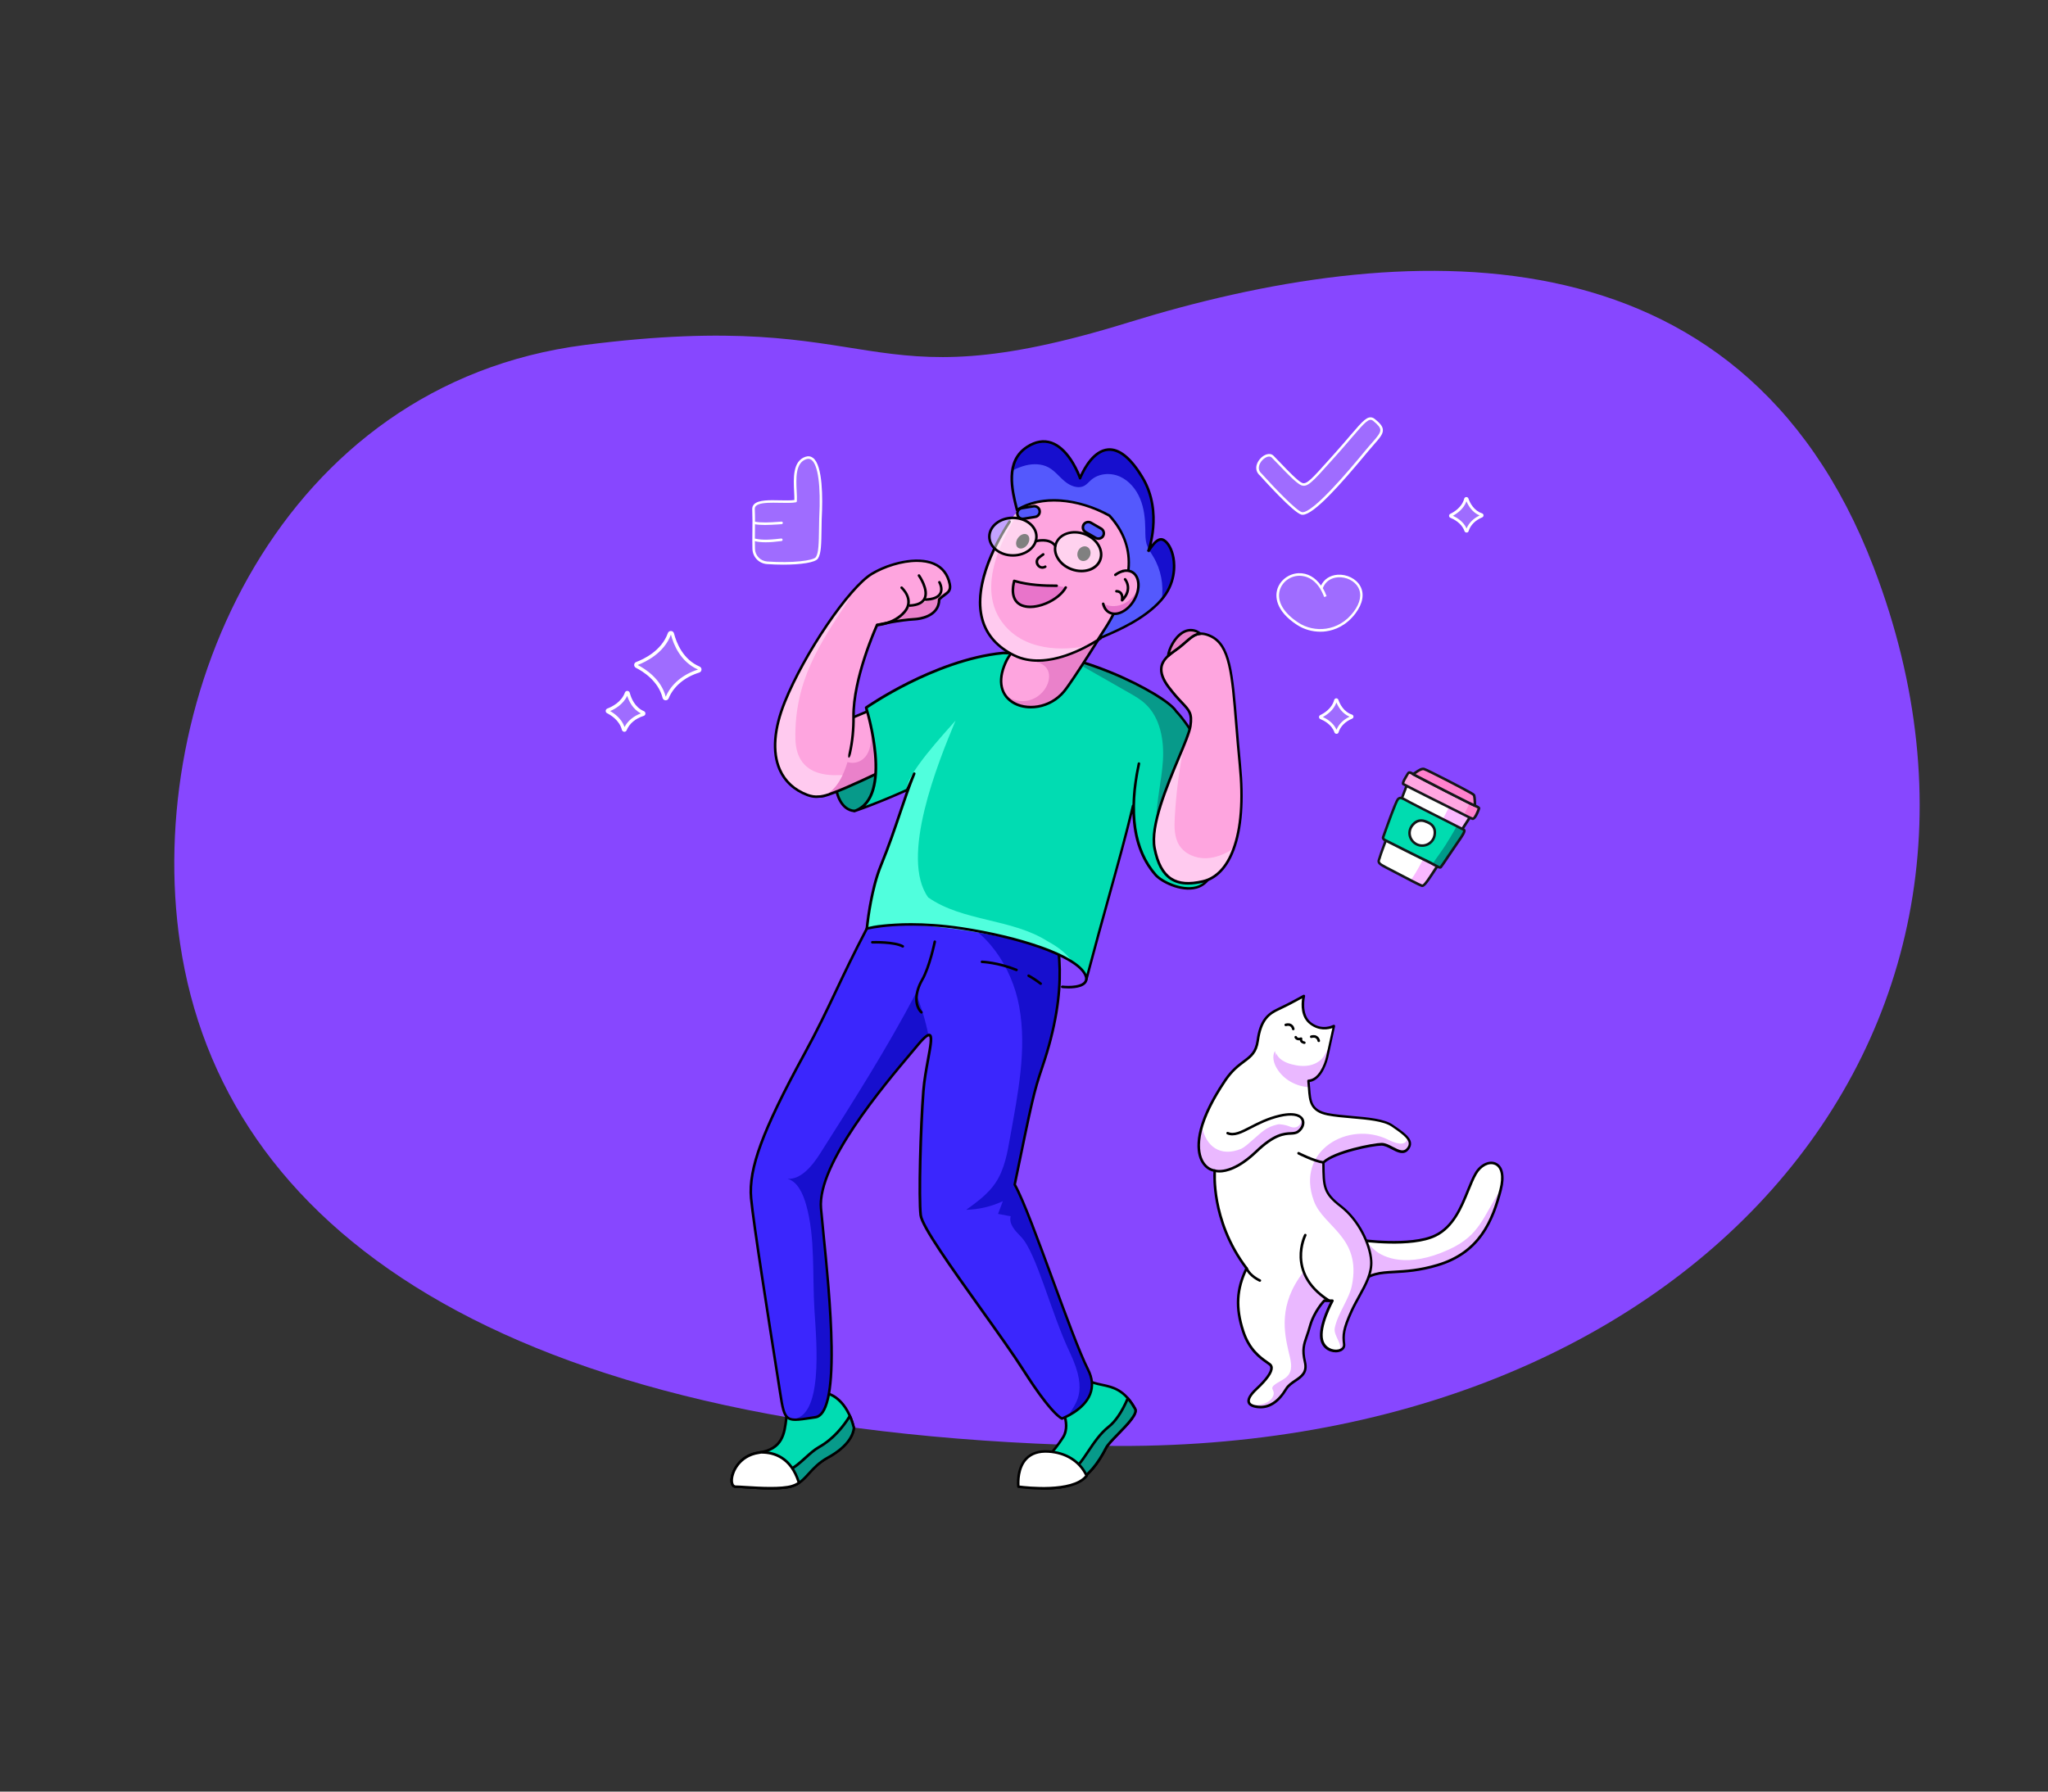 <svg xmlns="http://www.w3.org/2000/svg" enable-background="new 0 0 4000 3500" viewBox="0 0 4000 3500"><rect x="0" y="0" width="4000" height="3500" fill="#333333" stroke="none"/><path fill="#8747ff" d="M2129.7,2824c-1158-30-1696-428-1778-981c-71.7-483.8,198-1093,790-1169s532,120,1062-44   s1195-203.6,1456,478.8C4012.4,2030.8,3287.7,2854,2129.7,2824z" class="color8747ff svgShape"/><path fill="#01dcb2" d="M1618.3,2723c0,0,35.3,8.3,49.3,66.3c-1.3,17-15.7,39-51,58.3c-35.3,19.3-41.7,46.7-69,55.3      c-27.3,8.7-93.3,1.3-110.7,1.3s-7-58.7,45-66.3c66.4-9.8,45.7-66.3,61.7-105.7C1559.7,2693,1595.7,2701.7,1618.3,2723z" class="color01dcb2 svgShape"/><path d="M1505.7,2909.7c-16.9,0-34.8-1.1-49-2c-8.7-0.5-15.7-1-19.8-1c-5.8,0-9.6-4.7-10.2-12.6c-1.2-16.9,14-52.7,54.8-58.7      c44.9-6.6,48.3-35.4,51.8-65.8c1.5-13,3.1-26.4,7.9-38.3c6.3-15.6,16.5-25.3,29.3-28.1c15-3.3,33.7,3.4,48.9,17.5      c5.2,1.5,37.2,12.9,50.5,68c0.1,0.3,0.1,0.5,0.1,0.8c-1.7,21.1-20.7,43.1-52.3,60.3c-16.9,9.2-27.1,20.5-36.2,30.4      c-10,11-18.6,20.4-33.2,25.1C1538,2908.7,1522.3,2909.7,1505.7,2909.7z M1578.6,2707.4c-2.4,0-4.7,0.2-6.9,0.7      c-11.3,2.5-20,10.9-25.8,25.1c-4.6,11.3-6.1,24.4-7.6,37c-3.6,31-7.3,63-56,70.2c-37.6,5.5-51.7,38-50.6,53.4c0.2,2.4,1,8,5.2,8      c4.3,0,11.3,0.4,20.1,1c26,1.6,69.6,4.2,89.8-2.2c13.3-4.2,21.6-13.2,31.1-23.7c9.3-10.2,19.9-21.8,37.5-31.5      c42.1-23,48.8-46.5,49.7-55.9c-13.5-55.3-47.1-64-47.4-64.1c-0.4-0.1-0.8-0.3-1.1-0.6      C1604.8,2713.7,1590.8,2707.4,1578.6,2707.4z" fill="#000000" class="color000 svgShape"/><path fill="#079a8a" d="M1616.7,2847.7c35.3-19.3,49.7-41.3,51-58.3c-2.1-8.9-4.8-16.6-7.7-23.3c-12.7,20.7-32.3,45.3-60.3,61      c-19.9,11.1-38.4,36.1-58.7,44.7c-31.2,13.3-65.7,11.8-110.2,9.7c-3.5,12.6-1.1,22.9,6.2,22.9c17.3,0,83.3,7.3,110.7-1.3      C1575,2894.3,1581.3,2867,1616.7,2847.7z" class="color079a8a svgShape"/><path d="M1505.7,2909.7c-16.9,0-34.8-1.1-49-2c-8.7-0.5-15.7-1-19.8-1c-2.9,0-5.4-1.3-7.3-3.6c-3.5-4.6-4-13-1.3-22.5      c0.3-1.1,1.4-1.9,2.5-1.8c43.6,2,78.1,3.6,109.1-9.5c10.6-4.5,21.1-14,31.3-23.2c8.8-7.9,17.8-16.1,27.2-21.3      c28.4-15.9,48-41.5,59.4-60.1c0.5-0.8,1.4-1.2,2.3-1.2c0.9,0.1,1.7,0.6,2.1,1.5c3.2,7.2,5.8,15.2,7.9,23.7      c0.1,0.3,0.1,0.5,0.1,0.8c-1.7,21.1-20.7,43.1-52.3,60.3c-16.9,9.2-27.1,20.5-36.2,30.4c-10,11-18.6,20.4-33.2,25.1      C1538,2908.7,1522.3,2909.7,1505.7,2909.7z M1432.8,2884c-1.6,7-1.3,13.2,1,16.2c0.9,1.1,1.9,1.7,3.3,1.7c4.3,0,11.3,0.4,20.1,1      c26,1.6,69.6,4.2,89.8-2.2c13.3-4.2,21.6-13.2,31.1-23.7c9.3-10.2,19.9-21.8,37.5-31.5l0,0c42.1-23,48.8-46.5,49.7-55.9      c-1.6-6.4-3.5-12.4-5.7-18.1c-12,18.7-31.3,42.4-58.6,57.7c-8.8,4.9-17.7,12.9-26.2,20.7c-10.5,9.5-21.3,19.3-32.7,24.1      C1510.5,2887.4,1476.1,2886,1432.8,2884z" fill="#000000" class="color000 svgShape"/><path fill="#ffffff" d="M1486.9,2837.2c-1.6,0.3-3.2,0.6-4.9,0.8c-52,7.7-62.3,66.3-45,66.3s83.3,7.3,110.7-1.3      c4.9-1.5,9-3.7,12.9-6.2C1545.8,2848.2,1513.7,2837,1486.9,2837.2z" class="colorfff svgShape"/><path d="M1505.7,2909.7c-16.9,0-34.8-1.1-49-2c-8.7-0.5-15.7-1-19.8-1c-5.8,0-9.6-4.7-10.2-12.6c-1.2-16.9,14-52.7,54.8-58.7      c1.5-0.2,3.1-0.5,4.8-0.8c0.3-0.1,0.7,0,1,0c26.1,0,60.1,10.7,75.5,61.4c0.3,1-0.1,2.2-1,2.8c-4.3,2.9-8.7,5-13.5,6.6      C1538,2908.7,1522.3,2909.7,1505.7,2909.7z M1487.1,2839.7c-1.7,0.3-3.2,0.6-4.8,0.8c-37.6,5.5-51.7,38-50.6,53.4      c0.2,2.4,1,8,5.2,8c4.3,0,11.3,0.4,20.1,1c26,1.6,69.6,4.2,89.8-2.2c3.8-1.2,7.3-2.8,10.7-4.9c-14.7-46.2-46-56-70.1-56      C1487.3,2839.7,1487.2,2839.7,1487.1,2839.7z" fill="#000000" class="color000 svgShape"/><path fill="#01dcb2" d="M2065.7,2735.7c0,0,28.7,43.3,10.7,72c-18,28.7-49.3,62-66,68.7c-16.7,6.7-23.3,29.3,29.3,30.7      c52.7,1.3,88-14.7,120.7-78.7c8.6-16.8,65-61.1,56.7-76c-31.3-56-64.6-39.1-96-57.3C2075,2668.3,2037,2689,2065.7,2735.7z" class="color01dcb2 svgShape"/><path d="M2045.5,2909.6c-1.9,0-3.9,0-5.9-0.1c-35.4-0.9-42.6-11.3-43.6-17.3c-1.3-7,4.3-14.5,13.5-18.1      c15.6-6.2,46.5-38.5,64.8-67.7c16.9-27-10.4-68.9-10.6-69.3c0,0,0,0,0-0.1c-12.4-20.1-13.7-37.6-3.6-47.9      c12-12.3,37.1-10.8,62.3,3.8c9.9,5.7,19.9,7.8,30.4,10.1c22,4.7,44.8,9.5,66.5,48.2c6.2,11-14.1,31.9-33.7,52      c-10.2,10.5-19.9,20.5-22.9,26.3c-16.2,31.8-33.3,52.4-53.8,64.8C2091.5,2904.8,2071.8,2909.6,2045.5,2909.6z M2067.8,2734.3      c1.5,2.3,29.2,45.2,10.7,74.7c-17,27-48.7,62.3-67.2,69.7c-6.8,2.7-11.2,8-10.4,12.6c0.5,2.9,4.9,12.4,38.9,13.2      c48.1,1.2,84.7-11.3,118.4-77.3c3.3-6.5,12.8-16.3,23.8-27.6c15.7-16.2,37.3-38.3,32.9-46.1c-20.6-36.7-41.3-41.1-63.2-45.8      c-10.5-2.2-21.3-4.5-31.9-10.6c-23.2-13.5-45.8-15.3-56.2-4.6C2055.2,2701.1,2056.7,2716.3,2067.8,2734.3z" fill="#000000" class="color000 svgShape"/><path fill="#079a8a" d="M2217,2752.3c-4.7-8.4-9.4-15.1-14.2-20.6c-8.4,19.8-21,42.8-37.8,56c-34,26.7-50.7,78.7-77.3,88     c-16,5.6-55.7,5.9-84.7,5.3c-9.8,9.2-7,25,36.7,26.1c52.7,1.3,88-14.7,120.7-78.7C2168.9,2811.5,2225.3,2767.2,2217,2752.3z" class="color079a8a svgShape"/><path d="M2045.5,2909.6c-1.9,0-3.9,0-5.9-0.1c-31.1-0.8-40.6-8.8-43.1-15.3c-1.9-5-0.1-10.6,4.7-15.1c0.5-0.4,1.1-0.7,1.8-0.7     c29.7,0.7,68.3,0.3,83.8-5.1c13.3-4.7,24.7-21.6,36.7-39.6c11-16.5,23.6-35.2,39.9-48c13.4-10.5,26.2-29.5,37-55     c0.3-0.8,1.1-1.4,1.9-1.5c0.9-0.1,1.7,0.2,2.3,0.8c5.1,5.9,9.9,12.8,14.5,21.1l0,0c6.2,11-14.1,31.9-33.7,52     c-10.2,10.5-19.9,20.5-22.9,26.3c-16.2,31.8-33.3,52.4-53.8,64.8C2091.5,2904.8,2071.8,2909.6,2045.5,2909.6z M2003.9,2883.5     c-1.7,1.8-4.2,5.2-2.7,9c1.3,3.4,7.6,11.3,38.5,12.1c48.1,1.2,84.7-11.3,118.4-77.3c3.3-6.5,12.8-16.3,23.8-27.6     c15.7-16.2,37.3-38.3,32.9-46.1l0,0c-3.6-6.4-7.4-12.2-11.4-17.1c-10.9,24.6-23.3,42.5-36.9,53.2c-15.7,12.3-28,30.6-38.8,46.8     c-13.1,19.5-24.3,36.4-39.2,41.6C2072.4,2883.6,2033.9,2884.1,2003.9,2883.5z" fill="#000000" class="color000 svgShape"/><path fill="#ffffff" d="M1989,2904.3c0,0,105.3,15.3,133.3-21.3c-13.3-28.7-41.3-45.3-74.7-47.3      C1980.4,2831.6,1989,2904.3,1989,2904.3z" class="colorfff svgShape"/><path d="M2037.4,2910.1c-25.6,0-46.8-3-48.7-3.3c-1.1-0.2-2-1.1-2.1-2.2c-0.2-1.4-3.9-35.5,15.7-56.3      c10.6-11.2,25.9-16.3,45.6-15.1c35.4,2.1,63.4,19.9,76.8,48.8c0.4,0.8,0.3,1.8-0.3,2.6      C2108.4,2905.3,2069.5,2910.1,2037.4,2910.1z M1991.3,2902.1c14.3,1.8,102.1,11.5,128.1-19.5c-12.9-26.3-39-42.5-71.9-44.5      c-18.1-1.1-32.1,3.5-41.6,13.6C1990.4,2868.2,1990.9,2894.8,1991.3,2902.1z" fill="#000000" class="color000 svgShape"/><path fill="#3b26fd" d="M1693,1814c-55,105-73.1,155.6-122,245c-82,150-109.3,224.7-104,282s47.3,319.3,56.7,379.3    c9.3,60,10.7,57.3,69.3,48c58.7-9.3,18.7-314.7,10.7-408c-8-93.3,142.7-263.3,189.3-319.3s16,22,10.7,90    c-5.3,68-9.3,208-5.3,242.7c4,34.7,145.3,216,201.3,304s74.7,93.3,74.7,93.3s84-30.7,50.7-96s-112-307-143-361    c34-165,37-180,54-230c53.4-157.1,33.1-250.7,11.7-313C2002.3,1639,1806,1598.2,1693,1814z" class="color3b26fd svgShape"/><path fill="#170fce" d="M1813.3 2022.1c-5.6-27.8-13.8-55.2-24.5-81.5-56.7 107.8-122.1 210.7-187.4 313.5-15 23.6-36.8 50.2-63.2 48.9 19.7 5 30.4 29.8 36.3 50.6 18.1 63.5 12 139.4 16.2 205.3 4.2 65.9 17.8 213.7-45.8 213.7 7.7-.9 36.3-2.5 48-4.3 58.7-9.3 18.7-314.7 10.7-408S1746.3 2097 1793 2041C1803 2029 1809.4 2023.2 1813.3 2022.1zM2125 2675c-33.3-65.3-112-307-143-361 34-165 37-180 54-230 53.4-157.1 33.1-250.7 11.7-313-2-5.8-4.3-11.4-6.9-16.9-47.1-33.4-106.8-49.1-164.1-41.9-26.3 3.3-53.8 12.3-69.8 33.4-2.1 2.7-4 5.8-4.1 9.3-.3 7 6.4 11.9 12.4 15.6 7 4.2 13.9 8.4 20.9 12.7l-4 .7c2.6.5 5.2 1 7.8 1.6 5.9 3.6 11.8 7.1 17.7 10.7-.9-2.5-2.2-4.8-3.9-6.9 72.8 24 122.8 99.9 136.9 176.8 15.4 84.3-2.6 170.6-17.6 255-5.5 31.2-11.1 63.5-28.7 89.8-14.5 21.6-36.1 37.3-57.1 52.5 24.7-.6 49.2-6.4 71.5-16.8-3.1 8.3-6.2 16.5-9.4 24.8 8.2 1.6 16.5 3.2 24.7 4.7-4.1 15.2 9.2 28.9 20.2 40.1 29.9 30.4 58.1 147.6 95.3 225.9 38.7 81.3 8.2 100-2.2 123.6C2131.2 2739.9 2141.6 2707.6 2125 2675z" class="color170fce svgShape"/><g><path d="M1799.7 1980.2c-.6 0-1.2-.2-1.7-.7-14.5-13.8-14.1-40.5.9-66.4 14.3-24.7 24.3-73.4 24.4-73.9.3-1.4 1.6-2.2 2.9-2 1.4.3 2.2 1.6 2 2.9-.4 2-10.3 50-25 75.4-13.6 23.5-14.4 48.3-1.8 60.3 1 1 1 2.5.1 3.5C1801 1979.9 1800.3 1980.2 1799.7 1980.2zM1763.2 1851.3c-.4 0-.8-.1-1.2-.3-15.6-8.9-57.8-7.7-58.2-7.7-1.4 0-2.5-1-2.6-2.4 0-1.4 1-2.5 2.4-2.6 1.8-.1 44-1.2 60.9 8.3 1.2.7 1.6 2.2.9 3.4C1764.9 1850.8 1764.1 1851.3 1763.2 1851.3zM2032.6 1924.2c-.5 0-1.1-.2-1.5-.5-7.2-5.6-15-10.8-23.3-15.4-1.2-.7-1.6-2.2-1-3.4.7-1.2 2.2-1.6 3.4-1 8.5 4.7 16.5 10 23.9 15.8 1.1.8 1.3 2.4.4 3.5C2034 1923.8 2033.3 1924.2 2032.6 1924.2zM1985.3 1897.3c-.3 0-.6-.1-.9-.2-35.6-14.4-66.3-15.6-66.6-15.6-1.4 0-2.5-1.2-2.4-2.6 0-1.4 1.2-2.4 2.6-2.4 1.3 0 31.8 1.3 68.3 16 1.3.5 1.9 2 1.4 3.3C1987.3 1896.7 1986.3 1897.3 1985.3 1897.3z" fill="#000000" class="color000 svgShape"/><path d="M1553.3,2775.9c-6.7,0-11.6-1.2-15.7-4.1c-9.1-6.6-11.8-21.3-16.4-51.1c-1.5-9.4-3.7-23.7-6.5-41.5     c-14.8-94-45.7-289.6-50.2-338c-2.8-29.8,3.4-63.9,19.4-107.3c16-43.4,43-99.4,84.9-176.1c25.7-47,43.1-83.7,61.5-122.5     c16.9-35.8,34.5-72.7,60.5-122.4c28.5-54.5,63.6-95.5,104.2-121.7c35.9-23.2,75.3-34,113.8-31.1c31.7,2.4,61.7,13.9,86.6,33.4     c25.1,19.5,44,46.1,54.5,76.8c22.3,64.9,41.1,159.4-11.7,314.6c-16.7,49.2-20.1,65.6-52.6,223.2l-1.2,5.6     c16.4,29.1,45.7,108.8,74.1,186c25.9,70.4,52.7,143.3,68.5,174.3c9.1,17.7,10.5,34.7,4.4,50.4c-12.9,32.9-54.6,48.5-56.4,49.1     c-0.5,0.2-1,0.2-1.5,0.1c-0.8-0.2-20.2-6.6-76.1-94.4c-20.4-32-51.4-75.5-84.4-121.6c-59-82.7-114.7-160.7-117.4-183.4     c-4-34.2-0.3-172,5.3-243.1c1.7-21.1,5.7-42.8,9.2-61.9c2.4-12.8,4.4-23.8,5.2-32c1.1-11.5-0.7-12.5-0.8-12.5     c-0.1-0.1-3.6-1.4-19.9,18.2c-3.6,4.3-7.8,9.2-12.4,14.8c-54.9,65.1-183.6,217.6-176.3,302.7c1.1,12.5,2.7,28.7,4.6,47.5     c6,59.4,15.1,149.2,16.1,223.2c1.2,90.4-9.7,136.2-33.4,140c-2.2,0.4-4.4,0.7-6.5,1C1572.2,2774.2,1561.4,2775.9,1553.3,2775.9z      M1693,1814l2.2,1.2c-26,49.6-43.5,86.6-60.4,122.3c-18.4,38.9-35.8,75.6-61.6,122.8c-41.8,76.5-68.7,132.2-84.6,175.4     c-15.7,42.7-21.8,76.1-19.1,105.2c4.5,48.3,35.3,243.8,50.1,337.7c2.8,17.7,5.1,32.1,6.5,41.5c4.3,27.7,6.9,42.4,14.4,47.9     c7.2,5.3,20.8,3.1,45.5-0.9c2.1-0.3,4.3-0.7,6.5-1c14.1-2.2,30.7-27.5,29.2-135c-1-73.7-10-163.4-16-222.8     c-1.9-18.8-3.5-35.1-4.6-47.6c-3.2-37.6,18.6-91.8,65-161.2c38.2-57.1,84.7-112.3,112.5-145.2c4.7-5.5,8.8-10.5,12.4-14.8     c15.8-18.9,21.7-21.5,25.9-19.6c6.7,3.1,4.3,17.6-1.7,50c-3.5,19-7.5,40.5-9.1,61.4c-5.4,69.4-9.2,208.8-5.3,242.2     c2.5,21.4,60.4,102.6,116.5,181.1c32.9,46.2,64.1,89.7,84.5,121.9c48.8,76.7,68.7,90,72.6,92c6.1-2.5,41.5-17.7,52.6-45.9     c5.6-14.3,4.2-29.8-4.2-46.2c-16-31.3-42.8-104.3-68.8-174.9c-28.6-77.7-58.1-158-74.2-186c-0.3-0.5-0.4-1.2-0.3-1.8l1.3-6.5     c32.5-157.8,35.9-174.3,52.7-223.8c52.3-153.8,33.7-247.2,11.7-311.4c-20.6-60.1-74.3-102-136.8-106.8     c-82.3-6.3-160,48.5-213.3,150.1L1693,1814z" fill="#000000" class="color000 svgShape"/></g><g><path fill="#01dcb2" d="M2261.7,1366.3c42.7,17.3,65.6,45.6,83.3,119.3c17.8,73.8,28.4,112,28.4,112s-140.4,44.9-115.1,118.2    C2179.7,1575,2219,1349,2261.7,1366.3z" class="color01dcb2 svgShape"/><path fill="#079a8a" d="M1691.7,1382.3l-57.3,164.7c0,0,6.7,35.3,34.7,37.3C1747,1557.3,1691.7,1382.3,1691.7,1382.3z" class="color079a8a svgShape"/><path d="M1668.8,1586.8c-29.6-2.1-36.9-39-36.9-39.4l4.9-0.9c0.1,0.3,6.7,33.5,32.4,35.3L1668.8,1586.8z" fill="#000000" class="color000 svgShape"/><path fill="#fea5df" d="M1786,1475c0,0-135,69-177,80s-67-96-10-124s116-46,164-75S1828,1454,1786,1475z" class="colorfea5df svgShape"/><path fill="#ea81ca" d="M1720.1,1494.1c0-22.2-6.7-44.4-18.8-62.9c1.1,20.1-2.1,43.4-19.1,54.1c-8.4,5.3-19.2,6.4-28.5,2.9l-1,0.9     c-19.8,2.6-39.5,5.2-59.3,7.7c-7,0.9-14.1,1.9-20.3,5.1c-2.3,1.2-4.5,2.7-6.4,4.5c4.1,29.5,21,54.3,42.3,48.7     c21.9-5.7,69.2-27.3,109.4-46.6C1719.8,1503.9,1720.1,1498.8,1720.1,1494.1z" class="colorea81ca svgShape"/><path d="M1603,1558.3c-13.8,0-26.4-11.5-33.8-31.5c-13-34.9-5.8-81.1,28.7-98c23.5-11.5,47.4-21.4,70.5-30.9      c33.5-13.9,65.2-27,93.4-43.9c9.3-5.6,18.4-6.1,26.3-1.5c17.9,10.5,25.2,43.2,24.3,69c-0.9,27.5-10.3,48.4-25.2,55.8      c-5.7,2.9-135.7,69.3-177.5,80.2C1607.4,1558,1605.2,1558.3,1603,1558.3z M1776.6,1354.2c-3.9,0-8,1.3-12.3,3.9      c-28.5,17.2-60.3,30.4-94,44.3c-23,9.5-46.8,19.4-70.2,30.8c-35.2,17.3-36.5,64.1-26.2,91.8c6,16.1,18.2,31.8,34.5,27.5      c41.3-10.8,175.1-79.1,176.5-79.8c0,0,0,0,0,0c13.2-6.6,21.6-25.9,22.4-51.5c1-29.4-8.2-56.6-21.8-64.6      C1782.7,1355,1779.7,1354.2,1776.6,1354.2z" fill="#000000" class="color000 svgShape"/><path fill="#01dcb2" d="M2297,1389.2c-18.2-31.6-211-132.2-329.7-113.6l-7.9-0.2c-133.8,12.9-267.8,106.9-267.8,106.9    s55.3,175-22.7,202c50.7-17.3,102.7-41.3,102.7-41.3l13.8-31.8c-21.8,53.5-35.9,108.4-65.1,179.8c-20.8,50.8-27.3,123-27.3,123    s68-18.2,185.3-0.3C1999,1832,2120,1873,2122,1913c39-148,68-242,91-339l1.5-11.1c-2.6,53.7,7.5,106.1,42.5,146.1    c18.1,20.6,99.3,54.8,113.3-16.7C2408.3,1499,2297,1389.2,2297,1389.2z" class="color01dcb2 svgShape"/><path fill="#079a8a" d="M2369.9,1535.1c-20.7-94.4-72.9-145.9-72.9-145.9c-12.8-22.2-111.7-78.4-210.5-103.5    c39.4,22.5,78.7,44.9,118.1,67.4c11.1,6.3,22.3,12.7,31.7,21.3c29.9,27.1,37.5,71.4,35,111.7c-2.5,40.3-13.3,79.9-12.7,120.3    c0.1,9.5,1.2,19.8,7.4,27c10.5,12.1,30.4,9.6,44.4,1.9C2345.5,1616,2361.7,1574.5,2369.9,1535.1z" class="color079a8a svgShape"/><path fill="#50ffdd" d="M2046.6,1839.1c-70.6-45-166-38.5-233.7-85.9c-55.9-77.9,18.8-262.7,53.4-345.5    c-19.2,22.1-100.8,109.3-94.7,135.3c0,0,13.8-31.8,13.8-31.8c-21.6,59.5-94.3,246.2-92.4,302.8c23.6-27.9,358.6,16.5,401.4,65.4    C2083.3,1862.2,2065,1849.1,2046.6,1839.1z" class="color50ffdd svgShape"/><path d="M2122,1915.5c-0.1,0-0.2,0-0.3,0c-1.2-0.1-2.2-1.1-2.2-2.4c-0.9-17.4-27.8-37.1-75.7-55.6     c-44.2-17-104.7-32.1-165.8-41.4c-115.4-17.5-183.6,0.1-184.3,0.3c-0.8,0.2-1.6,0-2.3-0.5c-0.6-0.5-1-1.3-0.9-2.1     c0.1-0.7,6.8-73.1,27.5-123.7c15.7-38.4,26.8-71.4,37.6-103.3c4.6-13.7,9.1-26.9,13.7-39.9c-12.4,5.6-56.7,25.2-99.5,39.9     c0,0,0,0,0,0c-1.3,0.4-2.7-0.2-3.2-1.6c-0.4-1.3,0.2-2.7,1.5-3.2c74.8-25.9,21.6-197.2,21.1-198.9c-0.3-1,0.1-2.2,0.9-2.8     c0.3-0.2,34.2-23.9,84-48.8c46-23,115.4-51.8,184.9-58.5c0.1,0,0.2,0,0.3,0l7.7,0.2c119.5-18.6,312.2,81.9,331.8,114.5     c2.8,2.9,29.3,30.7,51.2,79.6c13.5,30.2,22.6,62.4,27.2,95.8c5.7,41.7,4.1,85.4-4.6,129.7c-4.6,23.3-16.9,38.2-35.7,43.3     c-31.3,8.4-70.6-12.4-82-25.5c-27-30.8-41.4-71.4-43.2-121.3c-12.5,51.1-26.8,102.6-43.1,161.3c-13.1,47.1-27.9,100.4-44.4,163     C2124.1,1914.7,2123.1,1915.5,2122,1915.5z M1779.5,1803.4c27.4,0,60.7,2,99.2,7.8c111.4,16.9,225,53.1,243.3,92.1     c15.5-58.7,29.5-109.1,42-153.9c17.9-64.4,33.3-119.9,46.6-175.9c0.2-0.7,0.6-1.2,1.2-1.6c0.5-24.8,3.9-51.7,10.2-80.7     c0.3-1.3,1.6-2.2,3-1.9c1.3,0.3,2.2,1.6,1.9,3c-20.5,94.9-9.7,167.3,32.1,215.2c11.1,12.7,48.8,31.5,76.9,23.9     c17-4.6,27.8-17.8,32.1-39.4c19.5-99.1-1.3-175.6-22.1-222.3c-22.6-50.7-50.2-78.2-50.5-78.5c-0.2-0.2-0.3-0.3-0.4-0.5     c-8.3-14.4-58.9-47-126-74.5c-45.7-18.7-132.6-48.6-201.2-37.8c-0.2,0-0.3,0-0.5,0l-7.7-0.2c-68.6,6.6-137.4,35.2-182.9,58     c-43.6,21.8-75,42.6-82,47.4c2.6,8.7,13.9,48.1,17.5,89.6c2.4,27.7,1,50.9-4.2,69.1c-3.9,13.5-9.8,24.2-17.7,32     c38.7-14.4,73.7-30.3,79.6-33l13.4-30.9c0.5-1.3,2-1.8,3.3-1.3c1.3,0.5,1.9,2,1.3,3.2c-10,24.6-18.5,49.7-27.4,76.2     c-10.8,32-21.9,65-37.7,103.6c-17.8,43.6-25.2,103.9-26.8,118.8C1705.4,1808.7,1734.5,1803.4,1779.5,1803.4z" fill="#000000" class="color000 svgShape"/><path fill="#fea5df" d="M1713,1221c0,0-47,102-46,180s-29,175-90,152s-82-88-44-182s125-223,170-250s138-48,152,20     c3.6,17.3-9.3,18.1-20.7,30c0,27.3-26.6,37.5-48,38.7C1753.1,1211.5,1713,1221,1713,1221z" class="colorfea5df svgShape"/><path fill="#ea81ca" d="M1852.4,1155.7c-0.6-0.1-1.1-0.1-1.7-0.1c-5.7,0.3-10,5-14.6,8.4c-6.5,4.8-14.4,7.4-22.2,9.8     c-2.8,0.9-5.5,1.8-8.3,2.6c-8.6,2.7-17.2,5.5-26,7.4c-1.8,0.4-3.7,0.8-5.3,1.7c-1.7,0.9-3,2.2-4.4,3.5     c-9.7,9.2-19.8,18-30.2,26.4c13.8-2.5,30.9-5,46.6-5.9c21.4-1.2,48-11.3,48-38.7C1841.1,1163.9,1848.4,1160.8,1852.4,1155.7z" class="colorea81ca svgShape"/><path fill="#ffcaef" d="M1553.5,1442.9c-2-113.8,49.5-187.9,100.5-265.4c4-6.1,6-13.3,9.3-19.9c-45.3,52-101.7,142.6-130.3,213.4     c-38,94-17,159,44,182c30.7,11.6,53.6-7.3,68.6-38.8C1636.6,1513.2,1555,1526,1553.5,1442.9z" class="colorffcaef svgShape"/><path d="M1857.4,1140.5c-4.1-19.8-14.9-33.7-32.1-41.2c-34.1-15-89.2-1.1-123.7,19.6c-21.6,13-53.8,49.6-88.4,100.6      c-34.2,50.5-64.3,105.4-82.6,150.6c-21.6,53.5-25.1,99.9-10,134.3c10.3,23.5,29.5,41.2,55.4,50.9c6.4,2.4,12.6,3.6,18.6,3.6      c8.7,0,16.9-2.5,24.5-7.5c-3.3,1,0.4-2.3-2.8-1.2c-3.8,1.3-14,3.9-17.5,3.5c-6.7,0.7-13.7-0.3-21-3c-25-9.4-42.7-25.7-52.6-48.3      c-14.5-33.2-11.1-78.3,10-130.5c38.2-94.6,125.1-222.5,169-248.8c23.8-14.3,57.5-25.3,86.7-25.3c11.8,0,23,1.8,32.4,5.9      c15.6,6.9,25.4,19.5,29.2,37.7c2.2,10.5-2.2,13.7-9.5,19c-3.3,2.4-6.9,5-10.5,8.8c-0.4,0.5-0.7,1.1-0.7,1.7      c0,32-38,35.7-45.6,36.2c-33,1.8-73.4,11.3-73.8,11.4c-0.7,0.2-1.4,0.7-1.7,1.4c-0.5,1-47.2,103.4-46.2,181.1      c0.3,22.2-2,46.9-7.1,69.9c-1.2,5.3-0.9,8.4,0,9.2c1.2,1,3.4-1.7,4.9-8.5c5.2-23.3,7.5-48.2,7.2-70.6      c-0.9-72.2,40.2-166.5,45.3-177.8c6.9-1.6,42.3-9.4,71.7-11c22.9-1.3,49.7-12.6,50.3-40.1c3.1-3.1,6.3-5.4,9.2-7.5      C1853.6,1159,1860.3,1154.2,1857.4,1140.5z" fill="#000000" class="color000 svgShape"/><path d="M1713,1223.5c-1.3,0-2.4-1-2.5-2.4c-0.1-1.4,1-2.6,2.3-2.6c0.3,0,33.2-2.2,52.2-25.1c18.2-21.8-4.8-42.7-5.7-43.5      c-1-0.9-1.1-2.5-0.2-3.5c0.9-1,2.5-1.1,3.5-0.2c0.3,0.2,27.6,24.9,6.3,50.5c-20.5,24.5-54.3,26.8-55.8,26.9      C1713.1,1223.5,1713,1223.5,1713,1223.5z" fill="#000000" class="color000 svgShape"/><path d="M1777,1185.5c-1.3,0-2.4-1-2.5-2.4c-0.1-1.4,1-2.6,2.4-2.6c14.1-0.8,23.1-4.9,26.7-12.3c7.7-15.8-10.6-42.2-10.8-42.4      c-0.8-1.1-0.5-2.7,0.6-3.5c1.1-0.8,2.7-0.5,3.5,0.6c0.8,1.2,20.2,29,11.2,47.5c-4.4,9.1-14.8,14.2-30.9,15.1      C1777.1,1185.5,1777,1185.5,1777,1185.5z" fill="#000000" class="color000 svgShape"/><path d="M1808.1,1173.9c-1.3,0-2.4-1-2.5-2.4c-0.1-1.4,1-2.6,2.4-2.6c14.1-0.7,23-4.3,26.4-10.7c4.6-8.5-1.7-19.4-1.8-19.5      c-0.7-1.2-0.3-2.7,0.9-3.4c1.2-0.7,2.7-0.3,3.4,0.9c0.3,0.5,7.8,13.5,1.9,24.4c-4.4,8.1-14.7,12.6-30.6,13.3      C1808.2,1173.9,1808.2,1173.9,1808.1,1173.9z" fill="#000000" class="color000 svgShape"/><path fill="#fea5df" d="M2302.3,1265.4c-19,14.6-54,31.3-20,76.5s48,40.8,42.7,76.5s-82.7,173.7-70,238.5     c12.7,64.8,46.7,76,94.7,64.8c48-11.2,86.7-79.9,72-227.9c-14.7-148-10.5-229.9-57.3-251.3     C2335,1229.1,2326.2,1247.1,2302.3,1265.4z" class="colorfea5df svgShape"/><path fill="#ffcaef" d="M2355.1,1676.6c-20.1,0.4-41-8.2-51.8-25.2c-10-15.9-9.9-36-8.8-54.8c2.6-47.5,8.7-94.7,18.2-141.3     c-22.8,56.4-67.5,151.2-57.6,201.6c12.7,64.8,46.7,76,94.7,64.8c24.4-5.7,46.4-26.2,60.2-64.5     C2393.4,1668.1,2374.7,1676.2,2355.1,1676.6z" class="colorffcaef svgShape"/><path d="M2320.3,1728.1c-13.6,0-24.9-3.1-34.4-9.2c-16.5-10.7-27.4-30.8-33.4-61.4c-8.6-44.2,23.6-121.2,47.2-177.5     c11.3-27,21.1-50.3,22.8-61.8c3.5-23.2-1.3-28.3-15.6-43.4c-7-7.4-15.7-16.7-26.6-31.2c-11.5-15.3-16.2-28.6-14.4-40.6     c2.5-16.2,16.9-26.5,28.4-34.7c2.3-1.6,4.4-3.2,6.4-4.7l0,0c4.9-3.8,9.1-7.4,13.2-11c15.5-13.6,26.7-23.5,51.4-12.2     c18.6,8.5,30.3,26.2,37.7,57.4c6.9,28.8,10.1,67.9,14.1,117.3c1.9,23.4,4.1,50,6.9,78.7c6.9,69.5,2.6,125.4-12.6,166.4     c-16.9,45.2-42.6,59.8-61.3,64.2C2339.1,1726.8,2329.2,1728.1,2320.3,1728.1z M2303.9,1267.4c-2.1,1.6-4.2,3.1-6.6,4.8     c-11.4,8.1-24.2,17.3-26.4,31.4c-1.6,10.6,2.8,22.6,13.4,36.8c10.8,14.3,19.3,23.5,26.3,30.8c14.6,15.6,20.7,22,16.9,47.6     c-1.8,12.1-11.2,34.6-23.1,63c-23.3,55.7-55.2,131.9-46.9,174.6c5.7,29.2,15.9,48.3,31.2,58.2c14.5,9.4,33.7,10.9,60.4,4.7     c25-5.8,45-26.9,57.7-61.1c15-40.2,19.2-95.4,12.4-164.1c-2.8-28.7-5-55.3-6.9-78.8c-8.1-99.2-12.5-153.9-49-170.5     c-21.7-9.9-30.9-1.9-46,11.4C2313.4,1259.6,2308.9,1263.6,2303.9,1267.4L2303.9,1267.4z" fill="#000000" class="color000 svgShape"/><path fill="#ea81ca" d="M2302.3,1265.4c17.5-13.4,26.9-26.6,42.2-27.5c-3.6-2.4-7.2-4.6-8-4.9c-31.6-11.9-53.3,31-54.9,47.6     c0.1,0.1,0.1,0.2,0.1,0.4C2288.4,1275,2296.2,1270.1,2302.3,1265.4z" class="colorea81ca svgShape"/><path d="M2281.8 1283.6c-.2 0-.5 0-.7-.1-.8-.2-1.5-.9-1.7-1.7-.2-.4-.3-.9-.2-1.3 1.2-12.4 12.2-36.2 28.9-46.6 9.4-5.9 19.3-6.9 29.3-3.1 1.4.5 6.4 3.8 8.5 5.2.9.6 1.3 1.7 1 2.7-.3 1-1.2 1.8-2.3 1.8-10.1.6-17.7 7.3-27.4 15.8-3.9 3.4-8.4 7.3-13.4 11.2 0 0 0 0 0 0-2 1.6-4.2 3.1-6.5 4.8-4.7 3.3-9.5 6.8-13.8 10.7C2283 1283.3 2282.4 1283.6 2281.8 1283.6zM2279.5 1281.9C2279.5 1281.9 2279.5 1281.9 2279.5 1281.9 2279.5 1281.9 2279.5 1281.9 2279.5 1281.9zM2325.7 1233.5c-5.1 0-10.1 1.5-15 4.6-13.2 8.2-22.1 25.4-25.3 36.7 3-2.3 6-4.5 9-6.6 2.3-1.6 4.4-3.2 6.4-4.7 4.9-3.8 9.1-7.4 13.2-11 8.3-7.3 15.3-13.4 23.8-15.9-1.1-.7-1.9-1.1-2.1-1.2C2332.3 1234.1 2329 1233.5 2325.7 1233.5zM2302.3 1265.4L2302.3 1265.4 2302.3 1265.4zM2087 1931c-6.8 0-11.9-.6-12.6-.7-1.4-.2-2.3-1.4-2.2-2.8.2-1.4 1.4-2.3 2.8-2.2 11.7 1.4 42.4 1.8 44.4-12.7.2-1.4 1.5-2.3 2.8-2.1 1.4.2 2.3 1.4 2.1 2.8C2122.4 1928.5 2101.2 1931 2087 1931z" fill="#000000" class="color000 svgShape"/></g><g><path fill="#fea5df" d="M2161.3,1223.6c0,0-64.8,105-83.3,127.3c-48.7,58.7-158,30-111.3-62c11.5-22.7,52-56.7,65.3-101.3      C2045.3,1143,2175.3,1140.3,2161.3,1223.6z" class="colorfea5df svgShape"/><path fill="#ea81ca" d="M1963.9,1358.9c22.1,31.5,81.6,31.2,114.1-7.9c15.1-18.2,61.2-91.8,77.5-118c-1.2-7.4-6.7-14-13.5-17.7      c-7.7-4.2-16.7-5.3-25.5-5.7c-17.7-0.9-35.5,0.4-52.8,3.8c-10.5,2.1-21.2,5.1-29.8,11.5c-17.6,13-23.1,37.3-20.9,59      c0.4,4,2,8.9,6,9.2l-2-2c10.5,2.5,21.7,6,27.7,15c5.8,8.5,5.2,20.1,1.5,29.7c-5.9,15.4-19.5,27.7-35.4,32.1      c-15.9,4.4-33.9,0.7-46.8-9.6C1963.9,1358.5,1963.9,1358.7,1963.9,1358.9z" class="colorea81ca svgShape"/><path d="M2013.3,1384c-14,0-27.3-3.6-37.7-10.5c-25.7-16.9-29.9-48.9-11.2-85.7c4.2-8.3,12-17.8,21-28.8      c15.9-19.5,35.7-43.7,44.2-72.1c8-26.9,52.6-38.1,87.1-30.1c35.2,8.2,52.7,33.3,47.1,67.2c-0.1,0.3-0.2,0.6-0.3,0.9      c-2.7,4.3-65.1,105.4-83.5,127.6c-13.2,15.9-31.6,26.6-52,30.2C2023,1383.6,2018.1,1384,2013.3,1384z M2093.6,1159.2      c-28.1,0-54.1,11.7-59.2,29.1c-8.7,29.3-28.9,54-45.1,73.8c-8.8,10.8-16.4,20.1-20.4,27.9c-17.7,34.8-14.2,63.7,9.5,79.3      c25.4,16.7,70.7,12.6,97.7-20c17.6-21.2,78.4-119.4,82.9-126.6c7.2-44.3-27.9-57.4-43.3-61      C2108.4,1160,2100.9,1159.2,2093.6,1159.2z M2161.3,1223.6L2161.3,1223.6L2161.3,1223.6z" fill="#000000" class="color000 svgShape"/><path fill="#fea5df" d="M2257.9,1141.7c0,0,2.3,31.4-111.3,107.2c-39,26-109.7,58.7-165.7,31.4c-113.8-55.6-58.3-186.1-9.3-261.3     C2043.7,908.3,2269.5,1013.8,2257.9,1141.7z" class="colorfea5df svgShape"/><path fill="#ffcaef" d="M2127.3,1260.8c-34.1,8-116.5,17.3-164.5-38.3c-64.1-74.2,3.3-186.1,30.7-227.5     c-8.2,6.4-15.6,14.4-21.8,23.9c-49,75.3-104.5,205.8,9.3,261.3C2028.7,1303.6,2086.9,1283.4,2127.3,1260.8z" class="colorffcaef svgShape"/><path fill="#5459fd" d="M2272.9,1055c-9.9-5.6-19.9,6.3-30.3,22.7c0,0,29.8-76.7-10.9-144.5c-74.7-124.4-122,1-122,1     s-35.8-104.6-103.2-61.3c-42.9,27.5-30.8,81.1-20,123.4c49.7-31.1,122.7-21.1,180.6,11c63.6,70.3,33.3,144.8,4.8,197.8     c-9.7,18.1-18,29.5-26.8,43.7c3.1-4.6,79.7-27.9,122.3-75.9C2308,1127.2,2293.6,1066.7,2272.9,1055z" class="color5459fd svgShape"/><path fill="#170fce" d="M2272.9 1055c-9.3-5.2-18.6 4.9-28.3 19.6 2.5 4.4 5.4 8.7 8 13.1 14.9 24.8 20.4 54.7 16.5 83.3C2307.6 1125.5 2293.3 1066.5 2272.9 1055zM2118.5 948.6c4.7-2.8 8.2-7.2 12.4-10.8 15-13.2 38-14.9 56.3-6.8 18.2 8.1 31.8 24.6 39.5 43.1 7.7 18.4 9.9 38.7 10.2 58.6.1 11.2-.3 22.8 3.6 33.3 1 2.6 2.2 5.2 3.5 7.6 5.4-16.6 22.8-81.9-12.3-140.5-74.7-124.4-122 1-122 1s-35.8-104.6-103.2-61.3c-18.2 11.7-26.5 28-29.2 46.2 8.4-4 17-7.5 26-9.8 14.8-3.6 31.1-3.4 44.6 3.9 12.4 6.7 21 18.5 31.9 27.4C2090.6 949.6 2106.4 955.7 2118.5 948.6z" class="color170fce svgShape"/><path d="M2145,1251.3c-0.5,0-0.9-0.1-1.4-0.4c-1.1-0.7-1.5-2.3-0.8-3.4c2.6-4.2,5.3-8.3,7.8-12.2c6-9.2,12.2-18.7,19-31.4     c31.6-58.9,55.9-128-4.2-194.6c-62.9-34.8-132.6-39.1-177.7-10.9c-0.7,0.4-1.5,0.5-2.3,0.2s-1.3-0.9-1.5-1.7     c-9.8-38.5-24.7-96.7,21.1-126.1c17-10.9,33.5-13.6,49.2-8.2c30.8,10.7,49.3,49.8,55.5,64.9c6.4-14.2,25.1-49.1,54-51.7     c22.9-2.1,46.5,16.8,70,56.1c21.3,35.6,23.2,73.5,21,99.1c-1.1,13-3.3,24.2-5.4,32.5c7.8-9.7,16-15.5,24.7-10.7l0,0     c9.6,5.4,17.4,19.7,20.4,37.3c2.4,14.2,4.7,50.8-25.2,84.4c-32.4,36.4-84,58.7-108.8,69.4c-6.4,2.7-12.4,5.3-13.5,6.3     C2146.5,1251,2145.8,1251.3,2145,1251.3z M2146.9,1250.4L2146.9,1250.4L2146.9,1250.4z M2147.1,1250.2     C2147.1,1250.2,2147.1,1250.2,2147.1,1250.2C2147.1,1250.2,2147.1,1250.2,2147.1,1250.2z M2058.4,975c5.1,0,10.2,0.2,15.5,0.7     c31.2,2.6,64.7,13.1,94.3,29.5c0.2,0.1,0.5,0.3,0.6,0.5c28.7,31.6,41.3,67.7,37.6,107.3c-3.3,35.5-19.1,68.5-32.4,93.4     c-6.9,12.8-13.1,22.4-19.2,31.7c-0.9,1.4-1.8,2.8-2.7,4.2c1.8-0.8,3.8-1.7,6.3-2.7c24.5-10.6,75.4-32.6,107-68.2     c28.5-32,26.3-66.8,24-80.3c-2.7-15.9-9.7-29.2-17.9-33.8l0,0c-6.8-3.8-14.6,2.5-27,21.8l-2.1-1.3l-2.3-0.9     c0.3-0.8,29.1-76-10.7-142.3c-22.5-37.5-44.5-55.5-65.3-53.7c-32.4,2.9-52.1,53.8-52.3,54.3c-0.4,1-1.3,1.6-2.3,1.6c0,0,0,0,0,0     c-1.1,0-2-0.7-2.3-1.7c-0.2-0.6-19.3-55.4-54.6-67.7c-14.2-4.9-29.2-2.4-44.8,7.6c-41.5,26.6-29.2,80.3-19.8,117.4     C2007.8,980.9,2031.8,975,2058.4,975z" fill="#000000" class="color000 svgShape"/><path fill="#fea5df" d="M2211.3,1117.7c-5.5-3.2-13.1-6-18.6-1.9c-14.8,11.2-38,63.8-38,63.8c1.6,7.3,5.4,13.2,11.3,16.6      c14.7,8.5,36.7-2.2,49.2-23.9C2227.8,1150.6,2226,1126.2,2211.3,1117.7z" class="colorfea5df svgShape"/><path fill="#e874ca" d="M2221.3,1154.8c-29.7,44.8-66.6,24.8-66.6,24.8c1.6,7.3,5.4,13.2,11.3,16.6c14.7,8.5,37.1-2,49.2-23.9      C2220.2,1163.3,2222.4,1167.7,2221.3,1154.8z" class="colore874ca svgShape"/><path d="M2177.2,1201.6c-4.5,0-8.7-1.1-12.5-3.3c-6.3-3.6-10.6-9.9-12.5-18.2c-0.3-1.3,0.5-2.7,1.9-3c1.3-0.3,2.7,0.5,3,1.9       c1.6,6.9,5.1,12.1,10.1,15c6.4,3.7,14.5,3.4,23.1-0.7c8.9-4.3,16.9-12.2,22.7-22.3s8.6-21,7.9-30.8       c-0.7-9.5-4.5-16.7-10.9-20.4c-4.7-2.7-10.5-3.3-16.7-1.6c-1.3,0.3-2.7-0.4-3.1-1.8c-0.4-1.3,0.4-2.7,1.8-3.1       c7.5-2,14.6-1.2,20.5,2.1c7.8,4.5,12.6,13.2,13.4,24.3c0.8,10.8-2.3,22.8-8.6,33.7s-15.1,19.5-24.9,24.3       C2187.3,1200.4,2182.1,1201.6,2177.2,1201.6z" fill="#000000" class="color000 svgShape"/><path d="M2191.5 1175.2c-.4 0-.8-.1-1.1-.3-1-.5-1.5-1.5-1.4-2.6.9-5.7.2-9.8-2.1-12.3-2.5-2.7-6.3-2.5-6.3-2.5-1.4.1-2.6-1-2.6-2.3-.1-1.4.9-2.6 2.3-2.7.3 0 6.1-.4 10.3 4.1 2.1 2.3 3.3 5.3 3.7 9 13.2-17.8 1.7-31.7 1.2-32.3-.9-1-.8-2.6.3-3.5 1-.9 2.6-.8 3.5.3.2.2 17.4 20.7-5.9 44.4C2192.8 1174.9 2192.2 1175.2 2191.5 1175.2zM2178.4 1125.5c-.8 0-1.5-.3-2-1-.8-1.1-.6-2.7.5-3.5 4.9-3.7 10-6.2 15.2-7.6 1.3-.3 2.7.4 3.1 1.8.4 1.3-.4 2.7-1.8 3.1-4.5 1.2-9.1 3.5-13.4 6.7C2179.5 1125.3 2178.9 1125.5 2178.4 1125.5zM2105.4 1076.9c-3 7.5-.2 15.7 6.2 18.3 6.5 2.6 14.2-1.3 17.2-8.9 3-7.5.2-15.7-6.2-18.3C2116.2 1065.5 2108.5 1069.4 2105.4 1076.9z" fill="#000000" class="color000 svgShape"/><ellipse cx="1997.4" cy="1057.3" rx="15.6" ry="11.3" transform="rotate(-53.949 1997.519 1057.277)" fill="#000000" class="color000 svgShape"/><path fill="#e874ca" d="M2063.7,1144.3c-27.7,0-56.8-1.6-82.9-9.6c-19.4,77.3,78,53.5,100.7,12.9L2063.7,1144.3z" class="colore874ca svgShape"/><path d="M2012.1 1188.1c-6.2 0-12-1-16.9-2.9-10.1-4-25.6-15.9-16.8-51 .2-.7.6-1.2 1.2-1.6.6-.3 1.3-.4 2-.2 27.8 8.4 58.5 9.5 82.2 9.4 0 0 0 0 0 0 1.4 0 2.5 1.1 2.5 2.5 0 1.4-1.1 2.5-2.5 2.5-23.3 0-53.4-1-81.1-8.9-5 22.2 0 36.9 14.4 42.6 11.3 4.5 28.1 3 44.9-4 16.8-7 30.7-18.2 37.3-30 .7-1.2 2.2-1.6 3.4-1 1.2.7 1.6 2.2 1 3.4-7.1 12.8-22 24.8-39.8 32.2C2032.7 1185.7 2021.8 1188.1 2012.1 1188.1zM2035.8 1111.2c-4.6 0-8.5-2.6-10.8-5.9-3.3-4.8-4-12.4 2.4-17.7 2.6-2.2 5.5-4.3 8.7-6.6 1.1-.8 2.7-.5 3.5.6s.5 2.7-.6 3.5c-3.1 2.1-5.8 4.2-8.3 6.3-4 3.3-3.6 7.9-1.5 11.1 2.1 3.1 6.3 5.1 10.8 2.6l.3-.2c1.2-.7 2.7-.3 3.4.9.7 1.2.3 2.7-.9 3.4l-.3.2C2040.1 1110.6 2037.9 1111.2 2035.8 1111.2z" fill="#000000" class="color000 svgShape"/><path fill="#5459fd" d="M2140.2,1050.9l-19.9-11.5c-5-2.9-6.7-9.3-3.8-14.3v0c2.9-5,9.3-6.7,14.3-3.8l19.9,11.5       c5,2.9,6.7,9.3,3.8,14.3v0C2151.6,1052.1,2145.2,1053.8,2140.2,1050.9z" class="color5459fd svgShape"/><path d="M2145.4,1054.8c-2.2,0-4.5-0.6-6.5-1.7l-19.9-11.5c-6.2-3.6-8.3-11.5-4.8-17.8c3.6-6.2,11.6-8.3,17.8-4.8l19.9,11.5       c6.2,3.6,8.3,11.6,4.8,17.8c-1.7,3-4.5,5.1-7.9,6C2147.7,1054.7,2146.5,1054.8,2145.4,1054.8z M2125.5,1022.3       c-2.8,0-5.5,1.4-6.9,4c-2.2,3.8-0.9,8.7,2.9,10.9l19.9,11.5l0,0c1.8,1.1,4,1.3,6.1,0.8c2.1-0.6,3.8-1.9,4.9-3.7       c2.2-3.8,0.9-8.7-2.9-10.9l-19.9-11.5C2128.2,1022.7,2126.9,1022.3,2125.5,1022.3z" fill="#000000" class="color000 svgShape"/><path fill="#5459fd" d="M2021.8,1009.8l-22.7,3.7c-5.7,0.9-11.1-3-12-8.7l0,0c-0.9-5.7,3-11.1,8.7-12l22.7-3.7       c5.7-0.9,11.1,3,12,8.7l0,0C2031.4,1003.4,2027.5,1008.8,2021.8,1009.8z" class="color5459fd svgShape"/><path d="M1997.4 1016.1c-6.3 0-11.8-4.5-12.8-10.9-.6-3.4.3-6.9 2.3-9.7 2-2.8 5-4.7 8.5-5.2l22.7-3.7c3.4-.6 6.9.3 9.7 2.3 2.8 2 4.7 5 5.2 8.5s-.3 6.9-2.3 9.7c-2 2.8-5 4.7-8.5 5.2l-22.7 3.7C1998.8 1016 1998.1 1016.1 1997.4 1016.1zM2020.2 991.4c-.4 0-.9 0-1.3.1l-22.7 3.7c-2.1.3-3.9 1.5-5.2 3.2-1.3 1.7-1.8 3.9-1.4 6 .7 4.4 4.8 7.3 9.2 6.6l22.7-3.7 0 0c2.1-.3 3.9-1.5 5.2-3.2 1.3-1.7 1.8-3.9 1.4-6-.3-2.1-1.5-3.9-3.2-5.2C2023.4 991.9 2021.8 991.4 2020.2 991.4zM2027 1292.9c-16 0-32-2.9-47-10.3-33.7-16.5-55.2-40.7-63.9-72-7.8-28.2-5.2-62.1 7.7-100.6 12.4-37 31.8-70.6 45.9-92.3.8-1.2 2.3-1.5 3.5-.7 1.2.8 1.5 2.3.7 3.5-22.2 34.1-71.8 120.8-52.9 188.9 8.3 29.9 28.9 53.1 61.2 68.9 62.1 30.3 142.8-18 166-33.5 1.1-.8 2.7-.5 3.5.7s.5 2.7-.7 3.5C2132.6 1260.9 2079.7 1292.9 2027 1292.9z" fill="#000000" class="color000 svgShape"/><g><linearGradient id="a" x1="1932.333" x2="2024.333" y1="1048.333" y2="1048.333" gradientUnits="userSpaceOnUse"><stop offset="0" stop-color="#ffffff" class="stopColorfff svgShape"/><stop offset="1" stop-color="#ffffff" class="stopColorfff svgShape"/></linearGradient><ellipse cx="1978.3" cy="1048.3" fill="url(#a)" opacity=".5" rx="46" ry="36.7"/><linearGradient id="b" x1="2060.659" x2="2150.675" y1="1077.667" y2="1077.667" gradientUnits="userSpaceOnUse"><stop offset="0" stop-color="#ffffff" class="stopColorfff svgShape"/><stop offset="1" stop-color="#ffffff" class="stopColorfff svgShape"/></linearGradient><path fill="url(#b)" d="M2118.3,1043.2     c-23.9-8.7-48.8-0.4-55.8,18.6c-7,19,6.7,41.5,30.6,50.3c23.9,8.7,48.8,0.4,55.8-18.6C2155.8,1074.5,2142.1,1052,2118.3,1043.2z" opacity=".5"/><path d="M1978.3 1087.5c-26.7 0-48.5-17.6-48.5-39.2s21.8-39.2 48.5-39.2c26.7 0 48.5 17.6 48.5 39.2S2005.1 1087.5 1978.3 1087.5zM1978.3 1014.2c-24 0-43.5 15.3-43.5 34.2 0 18.8 19.5 34.2 43.5 34.2s43.5-15.3 43.5-34.2C2021.8 1029.5 2002.3 1014.2 1978.3 1014.2zM2112.2 1118.1c-6.6 0-13.4-1.2-20-3.6-12.1-4.4-22.1-12.3-28.1-22.3-6.2-10.2-7.6-21.2-3.9-31.1s11.9-17.5 23.1-21.2c11.1-3.7 23.8-3.3 35.9 1.1 25.1 9.2 39.5 33.2 32.1 53.5-3.6 9.9-11.9 17.5-23.1 21.2C2123.1 1117.2 2117.7 1118.1 2112.2 1118.1zM2099.1 1042.3c-4.9 0-9.8.7-14.3 2.2-9.8 3.3-16.9 9.7-20 18.2-3.1 8.5-1.9 18 3.5 26.8 5.5 9 14.6 16.2 25.6 20.2 11 4 22.6 4.4 32.6 1.1 9.8-3.3 16.9-9.7 20-18.2 6.5-17.7-6.6-38.8-29.1-47C2111.4 1043.4 2105.1 1042.3 2099.1 1042.3z" fill="#000000" class="color000 svgShape"/><path d="M2061,1068.6c-0.8,0-1.5-0.4-2-1c-10.6-14.8-35.3-8-35.5-7.9c-1.3,0.4-2.7-0.4-3.1-1.7s0.4-2.7,1.7-3.1     c1.1-0.3,28.3-7.8,40.9,9.8c0.8,1.1,0.5,2.7-0.6,3.5C2062,1068.5,2061.5,1068.6,2061,1068.6z" fill="#000000" class="color000 svgShape"/></g></g><g><path fill="#ffffff" d="M2653.7,2422.2c0,0,101.3,15.1,149.8-8.4c48.4-23.6,59.6-87.6,78.7-120.9c19.1-33.3,64.4-29.8,48.9,31.1   c-15.6,60.9-41.3,123.1-123.6,147.6s-117.8,0-153.8,37.3C2617.7,2546.2,2579.5,2425.3,2653.7,2422.2z" class="colorfff svgShape"/><path fill="#eab8ff" d="M2807.5,2471.6c82.2-24.4,108-86.7,123.6-147.6c-34.8,52.6-40,88.9-100.9,116.9   c-82.1,37.7-128.5,15.4-144.6,1.7c-7.5-6.3-13.6-14.4-22-19.1c-6.2-0.7-9.8-1.3-9.8-1.3c-1.2,0.1-2.4,0.1-3.6,0.3   c-0.4,0.3-0.7,0.6-1.1,0.9c-2,2.2-2.4,5.3-2.6,8.2c-1.4,16.2-1,32.6,1.1,48.8c1.2,9.2,3.2,18.9,7.9,26.7   C2690.9,2472.3,2726.6,2495.6,2807.5,2471.6z" class="coloreab8ff svgShape"/><path d="M2639.4 2518.5c-3 0-6-.8-9-2.4-15.8-8.6-25.6-38.8-20.2-62.2 2.8-12.2 12.2-33 43.4-34.3.2 0 .3 0 .5 0 1 .2 101.1 14.7 148.3-8.2 34.2-16.6 49.3-53.8 62.5-86.5 5-12.3 9.7-24 15.1-33.3 9.9-17.3 27.6-26.1 41.1-20.6 14.8 6 19.4 26 12.4 53.6-6.7 26.2-17 59.9-37.2 88.3-21.2 29.8-50 49.7-88.1 61.1-35.5 10.6-62.5 12.1-84.2 13.3-29.2 1.6-48.6 2.7-68.5 23.4C2650.5 2515.9 2645 2518.5 2639.4 2518.5zM2653.6 2424.7c-20.5.9-34.1 11.7-38.5 30.4-4.9 21.1 3.9 49.1 17.7 56.6 6.4 3.5 12.8 1.9 19.1-4.6 21.3-22 42.4-23.2 71.8-24.9 21.5-1.2 48.2-2.7 83.1-13.1 80.5-23.9 106.1-84.2 121.8-145.8 6.4-24.9 2.9-42.8-9.4-47.7-11.2-4.6-26.3 3.4-34.9 18.5-5.2 9-9.8 20.5-14.8 32.7-12.9 31.9-29 71.7-65 89.2C2756.7 2439.3 2660.4 2425.7 2653.6 2424.7zM2385.3 2279.1c-.6 0-1.2-.2-1.6-.6-1-.9-1.1-2.5-.2-3.5 10.5-12 47.6-52 85.9-62.1 10.2-2.7 19.6-4 27.9-5.2 12.2-1.8 21.8-3.1 25.2-7.9 1.6-2.2 1.9-5.3 1.1-9.6-2-10.5-7.1-17.6-14.9-21.3-24.6-11.4-69.3 13.1-69.7 13.3-1.2.7-2.7.2-3.4-1-.7-1.2-.2-2.7 1-3.4 1.9-1.1 47.4-26 74.3-13.5 9.4 4.4 15.4 12.7 17.7 24.9 1.1 5.7.5 10.1-1.9 13.5-4.6 6.5-14.7 8-28.6 10-8.1 1.2-17.4 2.5-27.3 5.1-36.9 9.8-73.2 48.8-83.4 60.6C2386.7 2278.8 2386 2279.1 2385.3 2279.1z" fill="#000000" class="color000 svgShape"/><path fill="#ffffff" d="M2434.8,2477.7c-20.8,42.7-20.7,79.8-6.8,122.5c13.8,42.7,40.7,56.2,52,65c11.3,8.8-6.8,30.5-26,48.3   c-19.2,17.8-22.7,32.2,3,35c25.7,2.8,43.2-15.3,55-35c11.8-19.7,44.3-20.8,36.8-52.8s1.5-39.8,9.7-69.5   c8.2-29.7,28.2-50.3,28.2-50.3l15.7,0.3c0,0-27.7,50.2-20.3,77.3c7.3,27.2,45.7,25.3,43.3,7.3c-2.3-18-1.3-30,14.7-65   s40.7-64.4,38.2-98.4c-2.4-34-25.8-80.2-59.6-106.2s-33.3-38.7-33.8-85.3c20.9-20.4,96-35.3,113.3-35.6c17.3-0.2,38,25.3,51.1,9.3   s-5.3-28.7-30.2-45.8c-24.9-17.1-86.7-14.4-126.2-22.2c-39.5-7.9-33.8-33.3-37.6-65.1c20.9-1.1,32.8-29.8,36.7-46.7   c3.8-16.9,13.3-60.7,13.3-60.7s-22.7,12.3-45.3-4.7c-22.7-17-13.3-54-13.3-54s-28.3,16-48.7,25.3c-20.3,9.3-35.7,21.3-41.3,62   s-33.4,33.2-63.3,77.3c-83,122.7-48.3,173.3-20.7,176.7C2372.6,2286.9,2364,2384.9,2434.8,2477.7z" class="colorfff svgShape"/><path fill="#eab8ff" d="M2542.5 2184.8c.1 3-2.7 25.6-26.1 15-3.6-1.6-16.8-4.4-20.9-3.2-23.4 5.4-30.9 15.1-49.2 30.7-7.1 6-13.8 12.8-22.2 17-40.4 16.5-68.8-4.3-76.6-43.7-17.3 58.1 5.7 84 25.2 86.4 0 0 30 11.7 81-37.3 51-49 67.9-29 81.7-39C2544.2 2204.1 2548.3 2192.5 2542.5 2184.8zM2556.4 2123.8c-.3-3.9-.6-8-1.1-12.2 20.9-1.1 32.8-29.8 36.7-46.7 1-4.4 2.4-10.7 3.9-17.6-3.9 3.4-6.2 9.4-9 14.2-5.9 10.3-17 17.1-28.6 19.6s-23.8 1.2-35.3-1.8c-12.6-3.3-26-9.8-30.6-22.1l0 5.9c-.8-3.3-1.5-6.6-2.3-9.9-6.1 10.5-2.4 24.1 4 34.4C2507.1 2109.1 2531.5 2122.5 2556.4 2123.8zM2586.6 2540.9l1.9 0c-.1-.3-.1-.7-.2-1-1.3-4.7-6-7.5-10.1-10.2-16.2-10.7-27.9-27.7-32.2-46.6l-.4 2.1c-49.6 63.2-36.8 119.8-29.1 154.1 3.5 15.4 9.5 32.8.6 45.9-6.7 9.8-19.6 13.2-28.7 20.9-1.8 1.5-3.5 3.5-3.5 5.8 0 1.9 1.3 3.6 2 5.4 2.5 6.1-.8 13.1-5.6 17.6-9.6 8.9-23.5 10.3-36.9 10.4 2.9 1.6 7.1 2.7 12.5 3.3 25.7 2.8 43.2-15.3 55-35 11.8-19.7 44.3-20.8 36.8-52.8s1.5-39.8 9.7-69.5C2566.6 2561.6 2586.6 2540.9 2586.6 2540.9zM2749.2 2223.2c-3.3 18.7-26.8 8.9-38.1 3.2-77-37.8-181.7 21.1-144.8 120.1 18.9 50.8 92.7 69.8 74.3 163.9-5.4 27.7-27.8 55-33.6 83.7-3.2 16 18.1 33.8 7.8 44.5 6.6-1.6 11.2-6 10.3-12.7-12.5-45.1 57.3-116.4 52.9-163.4-2.2-37-30.3-86.6-66.7-112-6-5.1-11.8-10.6-16.2-17.2-12.3-18.2-9.6-41.5-10.4-62.4 20.9-20.4 96-35.3 113.3-35.6 17.3-.2 38 25.3 51.1 9.3C2755.5 2237 2754.6 2230.2 2749.2 2223.2z" class="coloreab8ff svgShape"/><path d="M2584.8 2273.4c-.1 0-.3 0-.4 0-19.6-3-48.1-17.6-49.3-18.2-1.2-.6-1.7-2.1-1.1-3.4.6-1.2 2.1-1.7 3.4-1.1.3.1 29 14.8 47.8 17.8 1.4.2 2.3 1.5 2.1 2.9C2587.1 2272.5 2586.1 2273.4 2584.8 2273.4zM2594.6 2542.7c-.5 0-.9-.1-1.3-.4-44-28.1-54.2-62.1-55.1-85.7-.9-25.5 8.5-44.1 8.9-44.9.6-1.2 2.1-1.7 3.4-1.1 1.2.6 1.7 2.1 1.1 3.4-.1.3-9.2 18.5-8.3 42.7 1.3 32.4 19 59.8 52.8 81.4 1.2.7 1.5 2.3.8 3.5C2596.2 2542.3 2595.4 2542.7 2594.6 2542.7zM2460.6 2504.1c-.3 0-.7-.1-1-.2-.8-.4-20.3-9.2-27.1-25.1-.5-1.3 0-2.7 1.3-3.3 1.3-.5 2.7 0 3.3 1.3 6 14.1 24.4 22.5 24.6 22.5 1.3.6 1.8 2 1.3 3.3C2462.5 2503.5 2461.6 2504.1 2460.6 2504.1zM2547.6 2039.4c-.1 0-.2 0-.3 0-.5-.1-5-.7-7.4-4.1-.5-.7-1-1.8-1.3-3.1-6.1.9-9.3-2.7-10.2-5.1-.5-1.3.1-2.7 1.4-3.2 1.3-.5 2.7.1 3.2 1.4.3.6 1.8 3.4 7.3 1.4.9-.3 1.8-.1 2.5.5.7.6 1 1.6.8 2.4-.3 1.2-.2 2.2.3 2.9 1 1.4 3.3 2 3.9 2 1.4.2 2.3 1.4 2.2 2.8C2549.9 2038.5 2548.9 2039.4 2547.6 2039.4zM2575.6 2035.7c-1.3 0-2.3-.9-2.5-2.2 0-.1-.5-3.8-4.2-5.7-2.3-1.2-6-.5-7.2-.1-1.3.4-2.7-.4-3.1-1.7-.4-1.3.4-2.7 1.7-3.1.7-.2 6.5-1.9 11 .5 6.1 3.2 6.8 9.3 6.9 9.6.2 1.4-.8 2.6-2.2 2.8C2575.8 2035.7 2575.7 2035.7 2575.6 2035.7zM2525.8 2012.6c-1.3 0-2.3-.9-2.5-2.2 0-.1-.5-3.8-4.2-5.7-2.3-1.2-6-.5-7.2-.1-1.3.4-2.7-.4-3.1-1.7-.4-1.3.4-2.7 1.7-3.1.7-.2 6.5-1.9 11 .5 6.1 3.2 6.8 9.3 6.9 9.6.2 1.4-.8 2.6-2.2 2.8C2526 2012.6 2525.9 2012.6 2525.8 2012.6zM2381.8 2290.6c-6.2 0-9.7-1.3-10.1-1.4-1.3-.5-1.9-1.9-1.4-3.2.5-1.3 1.9-1.9 3.2-1.4.4.2 29.5 10.1 78.4-36.8 35.9-34.5 55.6-35.5 68.7-36.1 5.6-.3 9.6-.5 13.2-3.1 7.3-5.3 10.7-14.1 7.9-20.3-4.1-9-19.6-11.3-41.5-6.2-23.2 5.4-41.7 14.9-56.5 22.6-18.6 9.6-33.3 17.2-47 11.3-1.3-.6-1.8-2-1.3-3.3.6-1.3 2-1.8 3.3-1.3 11.5 5 24.6-1.8 42.7-11.1 15.1-7.8 33.9-17.5 57.7-23 35.2-8.1 44.7 3.6 47.2 9 3.9 8.5-.1 19.6-9.5 26.4-4.9 3.5-10 3.8-15.9 4.1-12.3.6-30.9 1.5-65.5 34.7C2420.3 2285 2394.9 2290.6 2381.8 2290.6z" fill="#000000" class="color000 svgShape"/><path d="M2462.2,2751.4c-1.8,0-3.7-0.1-5.5-0.3c-11.3-1.2-18-4.8-20-10.7c-2.4-7.2,2.9-16.8,15.5-28.6    c18.9-17.5,29-31.6,28.7-39.6c-0.1-2.1-0.9-3.6-2.5-4.9c-1.5-1.2-3.4-2.5-5.5-4c-13.2-9.2-35.2-24.7-47.4-62.2    c-14.9-45.9-13-82.7,6.3-123c-36.2-48-51.1-97.1-57.2-130.1c-5.6-30.1-5.1-52-4.7-59c-10.7-2.2-20.1-10.4-25.6-22.3    c-9-19.8-14.9-66.6,46.8-157.8c13.3-19.6,26.4-29.4,36.9-37.2c13.4-10,23-17.2,26.1-39.1c5.5-39.6,19.9-53.4,42.8-63.9    c20-9.2,48.2-25.1,48.5-25.2c0.9-0.5,1.9-0.4,2.7,0.2c0.8,0.6,1.2,1.6,0.9,2.6c-0.1,0.4-8.6,35.6,12.4,51.4    c21.1,15.8,41.8,4.9,42.6,4.5c0.9-0.5,1.9-0.4,2.7,0.2c0.8,0.6,1.1,1.6,0.9,2.5c-0.1,0.4-9.5,44-13.3,60.7    c-1.1,4.7-10.9,44.4-36.3,48.3c0.5,4.3,0.8,8.5,1.1,12.6c1.8,24.2,3,41.6,34.2,47.9c13.8,2.7,30.8,4.2,47.2,5.7    c31.1,2.7,63.2,5.5,79.9,17c18.9,13,33.8,23.2,35.5,35.1c0.7,4.8-0.9,9.6-4.8,14.3c-9.3,11.3-21.9,4.7-33.1-1.2    c-6.7-3.6-13.7-7.2-19.8-7.2c-0.1,0-0.1,0-0.2,0c-17.8,0.2-90,15-110.9,34.1l0,1.2c0.4,44.3,0.5,56.3,32.8,81.1    c36.7,28.2,58.2,75.7,60.5,108c1.8,25.1-10.6,47.5-23.6,71.2c-5.1,9.2-10.3,18.7-14.8,28.5c-16,35-16.7,46.3-14.5,63.6    c1,7.7-4.2,13.8-13.3,15.6c-13.5,2.7-30.3-4.8-34.9-22c-6.4-23.8,12.4-63.4,18.6-75.6l-10.5-0.2c-3.6,4-19.8,23-26.8,48.5    c-2.1,7.6-4.2,13.7-6.1,19.2c-5.6,16.1-9,25.9-3.5,49.1c5.2,22.2-7.6,30.8-19.9,39.1c-6.5,4.4-13.2,8.9-17.2,15.5    C2499.5,2739.1,2482.1,2751.3,2462.2,2751.4z M2543.1,1950.4c-8.9,4.9-28.9,15.8-44.2,22.8c-18.4,8.5-34.2,18.8-39.9,60.1    c-3.3,23.9-14.2,32.1-28,42.4c-10.7,8-22.9,17.1-35.7,36c-24.7,36.6-40.8,69.4-47.7,97.5c-7,28.2-3.1,45.7,1.3,55.4    c5.1,11.2,14.1,18.6,24,19.8c1.3,0.2,2.3,1.4,2.2,2.7c0,0.2-2.1,24.7,4.5,60.1c6.1,32.6,20.9,81.5,57.1,129    c0.6,0.8,0.7,1.8,0.3,2.6c-19.3,39.5-21.3,75.6-6.7,120.6c11.6,35.9,32.8,50.8,45.5,59.7c2.2,1.5,4.1,2.8,5.7,4.1    c2.8,2.2,4.3,5.1,4.5,8.6c0.4,9.8-9.8,24.4-30.3,43.5c-10.8,10.1-15.9,18.4-14.2,23.4c1.2,3.8,6.7,6.3,15.8,7.3    c20.1,2.2,37.8-9.2,52.6-33.8c4.5-7.5,11.7-12.4,18.7-17.1c11.9-8.1,22.3-15,17.8-33.9c-5.8-24.6-2-35.5,3.7-51.9    c1.9-5.4,4-11.5,6-18.9c8.2-29.9,27.9-50.5,28.8-51.4c0.5-0.5,1.1-0.8,1.8-0.8c0,0,0,0,0.1,0l15.7,0.3c0.9,0,1.7,0.5,2.1,1.3    s0.4,1.7,0,2.5c-0.3,0.5-27.1,49.6-20.1,75.5c4.3,15.8,19.6,20.3,29.1,18.4c2.4-0.5,10.3-2.6,9.3-10.1    c-2.3-17.9-1.6-30.3,14.9-66.4c4.6-10,9.9-19.6,15-28.8c12.7-23,24.7-44.8,23-68.4c-2.2-30.4-23.5-77.4-58.6-104.4    c-34.2-26.3-34.3-39.9-34.7-85l0-2.3c0-0.7,0.3-1.3,0.8-1.8c22.1-21.6,99.2-36.1,115-36.3c0.1,0,0.2,0,0.3,0    c7.3,0,14.8,4,22.1,7.8c12.5,6.6,20.6,10.1,26.9,2.5c3-3.6,4.2-7,3.7-10.4c-1.4-9.7-16.2-19.9-33.3-31.7    c-15.6-10.7-47.1-13.5-77.5-16.1c-16.6-1.4-33.7-2.9-47.8-5.7c-34.9-7-36.5-28-38.2-52.4c-0.3-4.8-0.7-9.7-1.3-14.9    c-0.1-0.7,0.1-1.4,0.6-1.9c0.4-0.5,1.1-0.8,1.8-0.9c19.3-1,30.7-28.6,34.4-44.7c3.1-13.4,9.7-44.1,12.3-55.9    c-8.1,2.9-25.7,6.4-43.4-6.9C2539.8,1987.6,2541.4,1961.6,2543.1,1950.4z" fill="#000000" class="color000 svgShape"/></g><g><path fill="#ffffff" d="M2581.2,1148.1l3.8,9.2c-38.8-82.5-147.6-1.1-49.8,61.8c31,19.9,79.7,18.8,110.5-22.4    C2693.3,1133,2599,1100.3,2581.2,1148.1z" opacity=".2" class="colorfff svgShape"/><path fill="#ffffff" d="M2578.8,1234.1c-15.9,0-31.8-4.5-45-13c-44.6-28.7-42.4-57.7-39.4-68.8c5-18.3,22.2-31.6,41.8-32.5    c17.2-0.7,32.7,8,43.9,24.1c5.9-12.4,17.5-20,32.3-21.1c18.3-1.3,36.6,7.9,44.5,22.4c8.2,15,4.9,33.8-9.3,52.9    c-18.6,24.8-41.2,32.8-56.9,35.1C2586.9,1233.9,2582.9,1234.1,2578.8,1234.1z M2538.2,1124.8c-0.6,0-1.1,0-1.6,0    c-17.5,0.7-32.8,12.6-37.2,28.8c-5.8,21.3,7.8,44.3,37.3,63.3c29.7,19.1,77.4,18,107.2-21.8c13-17.4,16.2-34.2,8.9-47.5    c-7-12.8-23.4-21-39.8-19.8c-14,1-24.7,8.7-29.3,21l-0.2-0.1c2.9,4.8,5.4,10.2,7.5,16l-4.7,1.7    C2572.7,1129.6,2549.2,1124.8,2538.2,1124.8z" class="colorfff svgShape"/><path fill="#ffffff" d="M1573.9,894.7c-29.8,9.9-18.6,60.7-19.9,84.1c-23.7,4.5-83.3-7.6-82.3,15.9c1.3,29.5-0.4,53.3,0.4,77.8    c0.5,14.3,11.8,25.9,26,26.9c46.9,3.4,91.8-1,97.5-9.8c6.8-10.6,6-32.2,6.8-76.7C1602.6,1008.5,1611.4,882.2,1573.9,894.7z" opacity=".2" class="colorfff svgShape"/><path fill="#ffffff" d="M1494.4 1025.6c-7.1 0-14.1-.4-21.3-1.6-1.4-.2-2.3-1.5-2-2.9.2-1.4 1.5-2.3 2.9-2 14.7 2.5 28.9 1.5 45.3.4 2.3-.2 4.6-.3 7-.5 1.4-.1 2.6 1 2.7 2.3.1 1.4-1 2.6-2.3 2.7-2.4.2-4.7.3-7 .5C1510.7 1025 1502.4 1025.6 1494.4 1025.6zM1495.4 1059.4c-8.2 0-15-.7-21.3-2.2-1.3-.3-2.2-1.7-1.9-3 .3-1.3 1.7-2.2 3-1.9 8.9 2 21.2 3.4 50.5-.3 1.4-.2 2.6.8 2.8 2.2.2 1.4-.8 2.6-2.2 2.8C1513.9 1058.6 1503.9 1059.4 1495.4 1059.4z" class="colorfff svgShape"/><path fill="#ffffff" d="M1529.8,1103.1c-10.5,0-21.3-0.4-31.8-1.1c-15.6-1.1-27.8-13.7-28.4-29.3c-0.4-11.2-0.2-22.1-0.1-33.7     c0.2-13.8,0.3-28-0.3-44.1c-0.2-3.9,1.1-7.2,3.6-9.8c8.5-8.7,30.2-8.2,51.1-7.7c10.5,0.2,20.5,0.4,27.6-0.6     c0.1-4.7-0.2-10.5-0.5-16.6c-1.3-25.1-3-59.4,22-67.8l0,0c5.6-1.9,10.6-1.1,15,2.2c19.2,14.6,18.9,79.3,17,116.5     c-0.1,1.1-0.1,1.7-0.1,2c-0.1,6.2-0.2,11.9-0.3,17.2c-0.5,34-0.7,51-7,60.8C1592.5,1099.2,1562.9,1103.1,1529.8,1103.1z      M1510.1,982.1c-14.6,0-28.4,1-33.7,6.4c-1.6,1.6-2.3,3.6-2.2,6.1c0.7,16.2,0.5,30.5,0.3,44.3c-0.1,11.5-0.3,22.4,0.1,33.5     c0.4,13,10.6,23.5,23.7,24.5c49,3.5,90.7-1.6,95.2-8.6c5.5-8.6,5.7-26.2,6.2-58.1c0.1-5.3,0.2-11,0.3-17.2c0-0.3,0-1,0.1-2.2     c3.2-61.7-2.3-102.6-15.1-112.3c-3-2.3-6.4-2.7-10.4-1.4l0,0c-21.4,7.1-19.8,38-18.6,62.8c0.4,7.1,0.7,13.8,0.4,19.1     c-0.1,1.1-0.9,2.1-2,2.3c-7.7,1.5-18.8,1.2-30.6,1C1519.4,982.2,1514.7,982.1,1510.1,982.1z" class="colorfff svgShape"/><path fill="#ffffff" d="M1313.3,1238.2c4.7,18.4,17.8,52.3,51.8,67c2.5,1.1,2.3,4.8-0.3,5.6c-28.1,8.7-51.4,26.9-61.8,52.2      c-1.1,2.7-5,2.5-5.7-0.4c-8.7-34.5-39.8-53.8-53.7-60.8c-2.3-1.2-2.1-4.6,0.3-5.5c15.3-5.7,50.8-22.5,63.7-58.3      C1308.5,1235.1,1312.5,1235.3,1313.3,1238.2z" opacity=".2" class="colorfff svgShape"/><path fill="#ffffff" d="M1300.2,1368.1c-0.2,0-0.3,0-0.5,0c-2.7-0.2-5-2.1-5.6-4.8c-8.4-33.5-39.2-52.2-52.1-58.7      c-2.2-1.1-3.5-3.4-3.4-5.9c0.1-2.5,1.7-4.6,4.1-5.5c14.4-5.4,49.3-21.7,61.7-56.4c0.9-2.6,3.4-4.3,6.2-4.1      c2.8,0.1,5.1,2,5.8,4.7v0c4.7,18.2,17.4,50.8,50,64.8c2.4,1,3.9,3.4,3.7,6c-0.1,2.7-1.9,4.9-4.4,5.7      c-28.5,8.8-50.3,27.2-59.7,50.3C1305,1366.6,1302.8,1368.1,1300.2,1368.1z M1245.5,1299.1c13.8,7.1,45.6,26.8,54.8,62.1      c10.3-24.5,33.2-43.8,63-53.2c-34.3-15.1-47.8-48.9-52.9-68.2C1296.9,1276.1,1260.9,1293.2,1245.5,1299.1z" class="colorfff svgShape"/><path fill="#ffffff" d="M1226.9,1354.3c2.7,10.5,10.1,29.8,29.5,38.1c1.4,0.6,1.3,2.7-0.2,3.2c-16,5-29.2,15.3-35.1,29.7      c-0.6,1.6-2.9,1.4-3.3-0.2c-4.9-19.6-22.6-30.6-30.6-34.6c-1.3-0.7-1.2-2.6,0.2-3.1c8.7-3.3,28.9-12.8,36.2-33.2      C1224.2,1352.6,1226.5,1352.7,1226.9,1354.3z" opacity=".2" class="colorfff svgShape"/><path fill="#ffffff" d="M1219.5,1429.6c-0.1,0-0.2,0-0.4,0c-2.1-0.2-3.9-1.7-4.5-3.8c-4.6-18.5-21.7-28.9-28.9-32.5      c-1.8-0.9-2.8-2.7-2.7-4.7c0.1-2,1.4-3.7,3.2-4.4c8-3,27.4-12.1,34.3-31.2c0.7-2.1,2.7-3.4,4.9-3.3c2.2,0.1,4,1.6,4.6,3.7      c2.6,10.1,9.6,28.2,27.6,35.9c1.9,0.8,3.1,2.7,3,4.8c-0.1,2.1-1.5,3.9-3.5,4.5c-15.8,4.9-27.9,15-33.1,27.8      C1223.3,1428.4,1221.5,1429.6,1219.5,1429.6z M1191.7,1389.1c8.3,4.7,22.4,14.8,28.1,31.2c6.1-11.8,17.4-21.3,31.9-26.6      c-15.8-8.3-23.2-23.6-26.7-34.4C1217.1,1376.2,1200.9,1385.2,1191.7,1389.1z" class="colorfff svgShape"/><path fill="#ffffff" d="M2611.5,1368c3.1,8.8,11,24.9,28.4,30.7c1.3,0.4,1.3,2.3,0.1,2.8c-13.4,5.5-24.1,15.4-28.1,28.3     c-0.4,1.4-2.4,1.4-2.8,0c-5.8-16.6-21.9-24.7-29.1-27.5c-1.2-0.5-1.2-2.2-0.1-2.7c7.3-3.5,24-13.3,28.7-31.4     C2609,1366.6,2611,1366.6,2611.5,1368z" opacity=".2" class="colorfff svgShape"/><path fill="#ffffff" d="M2610.4,1433.6c-1.8,0-3.5-1.2-4.1-2.9c-5.4-15.6-21-23.3-27.4-25.9c-1.6-0.6-2.6-2.1-2.7-3.8     c-0.1-1.7,0.9-3.3,2.4-4c6.7-3.2,22.7-12.5,27.2-29.6c0.5-1.8,2.1-3.1,4-3.2c1.9-0.1,3.6,1.1,4.2,2.9l0,0     c3,8.5,10.5,23.6,26.6,28.9c1.7,0.6,2.9,2.1,2.9,3.9c0.1,1.8-1,3.4-2.7,4.1c-13.3,5.5-22.9,15.1-26.4,26.6     C2614,1432.3,2612.4,1433.6,2610.4,1433.6C2610.5,1433.6,2610.5,1433.6,2610.4,1433.6z M2583.7,1400.7c7.5,3.4,20.5,11,26.7,24.8     c4.4-10.7,13.4-19.7,25.5-25.4c-14.3-6-21.9-18.6-25.7-27.7C2604.7,1387.6,2591.4,1396.6,2583.7,1400.7z" class="colorfff svgShape"/><g><path fill="#ffffff" d="M2865.5,974.8c3.1,8.8,11,24.9,28.4,30.7c1.3,0.4,1.3,2.3,0.1,2.8c-13.4,5.5-24.1,15.4-28.1,28.3     c-0.4,1.4-2.4,1.4-2.8,0c-5.8-16.6-21.9-24.7-29.1-27.5c-1.2-0.5-1.2-2.2-0.1-2.7c7.3-3.5,24-13.3,28.7-31.4     C2863,973.5,2865,973.4,2865.5,974.8z" opacity=".2" class="colorfff svgShape"/><path fill="#ffffff" d="M2864.4,1040.4c-1.8,0-3.5-1.2-4.1-2.9c-5.4-15.6-21-23.3-27.4-25.9c-1.6-0.6-2.6-2.1-2.7-3.8     c-0.1-1.7,0.9-3.3,2.4-4c6.7-3.2,22.7-12.5,27.2-29.6c0.5-1.8,2.1-3.1,4-3.2c1.9-0.1,3.6,1.1,4.2,2.9l0,0     c3,8.5,10.5,23.6,26.6,28.9c1.7,0.6,2.9,2.1,2.9,3.9c0.1,1.8-1,3.4-2.7,4.1c-13.3,5.5-22.9,15.1-26.4,26.6     C2868,1039.2,2866.4,1040.4,2864.4,1040.4C2864.5,1040.4,2864.5,1040.4,2864.4,1040.4z M2837.7,1007.6c7.5,3.4,20.5,11,26.7,24.8     c4.4-10.7,13.4-19.7,25.5-25.4c-14.3-6-21.9-18.6-25.7-27.7C2858.7,994.4,2845.4,1003.4,2837.7,1007.6z" class="colorfff svgShape"/></g><g><path fill="#ffffff" d="M2462.3,927c0,0,64.7,72.3,80,76c22.2,5.3,101.4-91,128.2-123.3c27.6-33.1,39.8-38,13.1-59.3    c-13.4-10.7-24.7,10.9-74.7,66.7c-44.4,49.5-55.3,63.3-66.7,58.7c-11.3-4.7-40.7-37.6-56.7-53.6    C2473.7,880.1,2443,910.3,2462.3,927z" opacity=".2" class="colorfff svgShape"/><path fill="#ffffff" d="M2544.1,1005.7c-0.8,0-1.6-0.1-2.3-0.3c-15.5-3.7-74-68.6-81.2-76.6c-5.8-5-8.1-11.9-6.5-19.3    c2.1-9.6,10.9-19.3,20-21.9c5.3-1.6,10-0.6,13.3,2.8c3.8,3.8,8.4,8.6,13.3,13.7c14.5,15.2,34.4,35.9,42.5,39.3    c8.8,3.6,19.1-8,53.5-46.4c3.2-3.6,6.7-7.5,10.4-11.6c12.1-13.5,22-25.1,30-34.5c13-15.1,21.5-25.2,28.4-30.6    c5.1-4.1,12-8,19.7-1.8c10.6,8.5,15.2,14.5,15.7,20.7c0.8,8.5-6,16.2-17.3,29.1c-3.3,3.8-7.1,8.1-11.2,13l-3,3.6    C2619.5,945,2566,1005.7,2544.1,1005.7z M2478.8,891.9c-1.2,0-2.3,0.2-3.3,0.5c-7.4,2.2-14.8,10.4-16.5,18.2    c-0.8,3.9-0.7,9.6,5,14.5c0.1,0.1,0.2,0.1,0.2,0.2c25.8,28.8,68.1,72.7,78.7,75.2c4.7,1.1,18.3-3.1,57.2-44    c24.9-26.1,51.3-57.8,65.4-74.9l3-3.6c4.1-5,7.9-9.3,11.3-13.1c10.4-11.9,16.6-19,16.1-25.4c-0.4-4.7-4.6-9.8-13.9-17.3    c-7.9-6.3-15.1,1.4-41.1,31.8c-8,9.4-18,21-30.1,34.6c-3.7,4.1-7.1,8-10.4,11.6c-37.1,41.5-47.1,52.7-59.1,47.7    c-9.1-3.8-27.8-23.2-44.2-40.4c-4.9-5.1-9.5-9.9-13.3-13.7C2482.4,892.4,2480.5,891.9,2478.8,891.9z" class="colorfff svgShape"/></g></g><g><path fill="#ffffff" d="M2749.7,1528.7c0,0-52.4,135.9-54.4,144.8c-2,8.9-8.6,10.8,10.7,20.6s64.8,34.3,71.2,36.3     s23.7-31.2,34.3-44.3s57.6-87.3,63.6-96.2C2881.2,1581.1,2752.2,1510,2749.7,1528.7z" class="colorfff svgShape"/><path fill="#fab8ff" d="M2837.5,1563.7c-17.8,28.8-58.5,124.4-82.2,156c6.3,3.2,20.2,10.1,22,10.7c6.3,2,23.7-31.2,34.3-44.3     c10.7-13.1,57.6-87.3,63.6-96.2C2876.5,1587.9,2847.2,1570.5,2837.5,1563.7z" class="colorfab8ff svgShape"/><path fill="#141618" d="M2777.8,1733c-0.5,0-0.9-0.1-1.3-0.2c-4.3-1.3-22.5-10.8-47.9-24.2c-9.1-4.8-17.6-9.3-23.6-12.3     c-14.9-7.6-16.4-11.5-13.4-19.1c0.5-1.3,1-2.7,1.4-4.3c2-8.8,51.2-136.6,54.4-144.9c0.3-1.5,1.3-3.8,4.8-4.6     c12.3-3,50,15.7,65.7,23.9c24.2,12.7,53,30.1,58.8,38.5c1.9,2.7,1.4,4.5,0.7,5.6c-1.6,2.3-6.1,9.4-11.8,18.3     c-16.4,25.6-43.9,68.3-51.9,78.1c-3.6,4.5-8.3,11.6-12.7,18.5C2789.1,1724.3,2782.9,1733,2777.8,1733z M2778,1728L2778,1728     L2778,1728z M2755.2,1528.1c-0.2,0-0.5,0-0.7,0c-1,0.1-2.3,0.3-2.4,0.9c0,0.2-0.1,0.4-0.1,0.6c-18.1,47-52.7,137.6-54.3,144.4     c-0.4,2-1.1,3.6-1.6,5c-1.7,4.4-2.4,6,11.1,12.9c6,3.1,14.6,7.6,23.7,12.3c19,9.9,42.5,22.3,47,23.8c3.3-0.6,12.9-15.5,18.7-24.5     c4.8-7.3,9.2-14.3,13.1-19c7.8-9.5,35.2-52.1,51.5-77.6c5.6-8.7,9.7-15.1,11.6-17.9c-1.7-3.7-18.7-16.6-51.6-34.3     C2790.8,1538.4,2765.2,1528.1,2755.2,1528.1z M2749.7,1528.7L2749.7,1528.7L2749.7,1528.7z" class="color141618 svgShape"/><path fill="#ffa6e1" d="M2888.5,1579.8c0.6-1.8-2-3.2-7.8-5.9c0.1,2.8-123.7-60.7-120.9-61.7c-3.1-2-7.6-4.9-9.7-1.4     c-2.7,4.4-12,18.7-9.4,20.9c2.7,2.2,101.1,51.3,105.4,53.3c4.3,2,24.9,13,29.8,14.5C2880.9,1600.9,2887.6,1582.7,2888.5,1579.8z" class="colorffa6e1 svgShape"/><path fill="#ff81cd" d="M2870.4,1569.2c-2.9,6-8.5,17.4-11.3,22.3c6.8,3.5,14.2,7.1,16.9,7.9c4.9,1.5,11.6-16.7,12.6-19.7     C2889.4,1577.1,2883.4,1575.3,2870.4,1569.2z" class="colorff81cd svgShape"/><path fill="#141618" d="M2876.5,1602c-0.4,0-0.8-0.1-1.2-0.2c-3.3-1-12.1-5.4-22.4-10.7c-3.5-1.8-6.4-3.3-7.7-3.9     c-0.9-0.4-102.8-51-106-53.6c-3.4-2.8-0.3-9.4,7.7-22.2c0.5-0.7,0.8-1.4,1.2-1.9c0.9-1.4,2.1-2.4,3.6-2.7     c3.1-0.7,6.4,1.2,9.6,3.2c18,10.3,112.4,57.8,120.6,61.6c5.9,2.7,10.5,4.8,9.1,8.9v0C2888.7,1587.2,2883,1602,2876.5,1602z      M2742.8,1530c7.9,4.6,98.6,50,104.4,52.7c1.4,0.6,4.3,2.1,7.9,4c7.2,3.7,18.1,9.3,21.4,10.3c2-0.6,6.5-9.1,9.4-17.5     c-1.1-0.9-4.5-2.5-6.3-3.3c-8.3-3.8-103.2-51.6-121.1-61.8c0,0-0.1,0-0.1-0.1c-1.3-0.9-4.5-2.9-5.8-2.6c-0.1,0-0.2,0.1-0.5,0.4     c-0.3,0.5-0.7,1.2-1.2,1.9C2745.8,1522.6,2743,1528,2742.8,1530z M2888.5,1579.8L2888.5,1579.8L2888.5,1579.8z" class="color141618 svgShape"/><path fill="#ff81cd" d="M2865.9,1567c6.2,3.1,11.2,5.3,14.9,7c-0.1-5.2-0.3-11.4-0.8-15.3c-0.8-6.1-0.5-5.4-8.1-10    c-7.6-4.6-83.4-44.3-90.5-46.2s-18.1,8.9-21.1,9.7c-0.1,0-0.2,0.1-0.3,0.1c0.8,0.5,1.6,1,2.1,1.3    C2793.9,1530.4,2849.9,1559,2865.9,1567z" class="colorff81cd svgShape"/><path fill="#141618" d="M2880.8,1576.4c-0.4,0-0.7-0.1-1-0.2l-2.3-1c-3.4-1.5-7.6-3.4-12.7-6l0,0c-17-8.5-72.7-36.9-104-53.5    c-0.6-0.3-1.3-0.8-2.1-1.3l-0.2-0.1c-0.8-0.5-1.2-1.4-1.1-2.4c0.1-0.9,0.7-1.7,1.6-2.1c0.2-0.1,0.4-0.2,0.6-0.2    c0.6-0.2,2.4-1.5,3.9-2.5c5.3-3.7,12.5-8.8,18.5-7.2c7.5,2.1,84.1,42.2,91.2,46.5l1.7,1c6.1,3.6,6.8,4.2,7.5,10.3l0.1,0.5    c0.5,4.1,0.7,10.5,0.8,15.6c0,0.9-0.4,1.7-1.1,2.1C2881.7,1576.3,2881.3,1576.4,2880.8,1576.4z M2764.9,1512.2    c31.5,16.7,85.4,44.2,102.1,52.5l0,0c4.3,2.2,8.1,3.9,11.2,5.3c-0.1-4-0.3-8.2-0.7-11.1l-0.1-0.5c-0.3-2.2-0.4-3.2-0.8-3.7    c-0.5-0.7-1.9-1.5-4.3-3l-1.7-1c-8.9-5.4-83.5-44.2-89.9-45.9c-3.8-1-10.4,3.6-14.3,6.4    C2765.8,1511.6,2765.4,1511.9,2764.9,1512.2z" class="color141618 svgShape"/><path fill="#00dcb0" d="M2704.2,1640.8c0,0-4-2.5-2.7-5.7c1.3-3.1,24.5-70.1,29.1-74.1c4.6-4,7.7-2,21.2,5.4     c13.4,7.4,103.9,52.7,107.4,54.8c3.4,2.1-4.8,14-13.2,26s-29.7,44.4-32.1,47s-14.3-6.3-25.2-11.2     C2777.9,1678.1,2704.2,1640.8,2704.2,1640.8z" class="color00dcb0 svgShape"/><path fill="#009a89" d="M2859.2,1621.2c-0.8-0.5-6.1-3.2-14.1-7.3c-5.4,10-18.8,33.8-32.2,52.3c-7.1,9.8-11.8,16.7-14.8,21.5     c7.6,4.2,14.1,8.2,15.8,6.4c2.4-2.6,23.6-35,32.1-47C2854.4,1635.2,2862.7,1623.3,2859.2,1621.2z" class="color009a89 svgShape"/><path fill="#141618" d="M2812.7,1697.1c-3.1,0-7.5-2.5-13.7-5.9c-3.5-2-7.6-4.2-11.3-5.9c-10.8-4.9-81.6-40.7-84.6-42.2     c-0.1,0-0.1-0.1-0.2-0.1c-2.2-1.4-5.4-4.7-3.6-8.8c0.2-0.6,1.6-4.2,3.2-8.9c16.3-45.6,23.5-63.5,26.6-66.2c5.8-5,10-2.7,22.5,4.3     l1.5,0.9c7.6,4.2,40.5,20.8,67,34.2c24.1,12.2,38.9,19.7,40.5,20.6c1,0.6,1.6,1.6,1.9,2.7c0.9,4.6-4.8,13.2-14.4,26.8     c-3.7,5.2-9.9,14.4-15.8,23.3c-9.3,13.9-15.1,22.4-16.5,23.9C2814.9,1696.7,2813.9,1697.1,2812.7,1697.1z M2705.5,1638.6     c3.7,1.9,73.8,37.3,84.3,42c4,1.8,8.1,4.1,11.7,6.1c3.9,2.2,9.1,5.1,10.9,5.3c1.9-2.4,9.2-13.3,15.7-23     c6-8.9,12.2-18.1,15.9-23.4c4.8-6.8,13.5-19.2,13.6-22.6c-3.1-1.7-20.9-10.7-39.7-20.2c-27.9-14.1-59.5-30.1-67.2-34.3l-1.6-0.9     c-12.7-7-13.9-7.4-16.8-4.9c-3.5,3.6-19.8,49.1-25.1,64.1c-2,5.7-3,8.5-3.3,9.2C2703.4,1637.1,2705.2,1638.4,2705.5,1638.6z" class="color141618 svgShape"/><g><path fill="#ffffff" d="M2788.3,1606.4c-5.4-2.3-17-8.2-28.6,4.3s-7.5,30.8,6.7,38.4c14.2,7.5,32.5-0.7,35.5-17.7    C2804.9,1614.6,2793.5,1608.7,2788.3,1606.4z" class="colorfff svgShape"/><path fill="#141618" d="M2777.7,1654.4c-4.3,0-8.6-1-12.4-3.1c-7.7-4.1-13-11.2-14.4-19.5c-1.4-8.1,1.2-16.4,7-22.8    c12.3-13.4,25.2-7.7,30.7-5.2l0.7,0.3c0,0,0,0,0,0c12.3,5.4,17.4,14.7,15.1,27.8c-1.5,8.7-6.9,15.9-14.8,19.8    C2785.8,1653.5,2781.7,1654.4,2777.7,1654.4z M2775.6,1605.5c-4.3,0-9.1,1.6-14,7c-4.9,5.3-6.9,11.9-5.8,18.5    c1.2,6.8,5.4,12.6,11.8,16c6.1,3.2,13.5,3.3,19.8,0.2c6.4-3.1,10.8-9,12.1-16.1c2.8-15.9-8.5-20.7-12.2-22.4l-0.7-0.3    C2783.7,1607.1,2779.9,1605.5,2775.6,1605.5z" class="color141618 svgShape"/></g></g></svg>